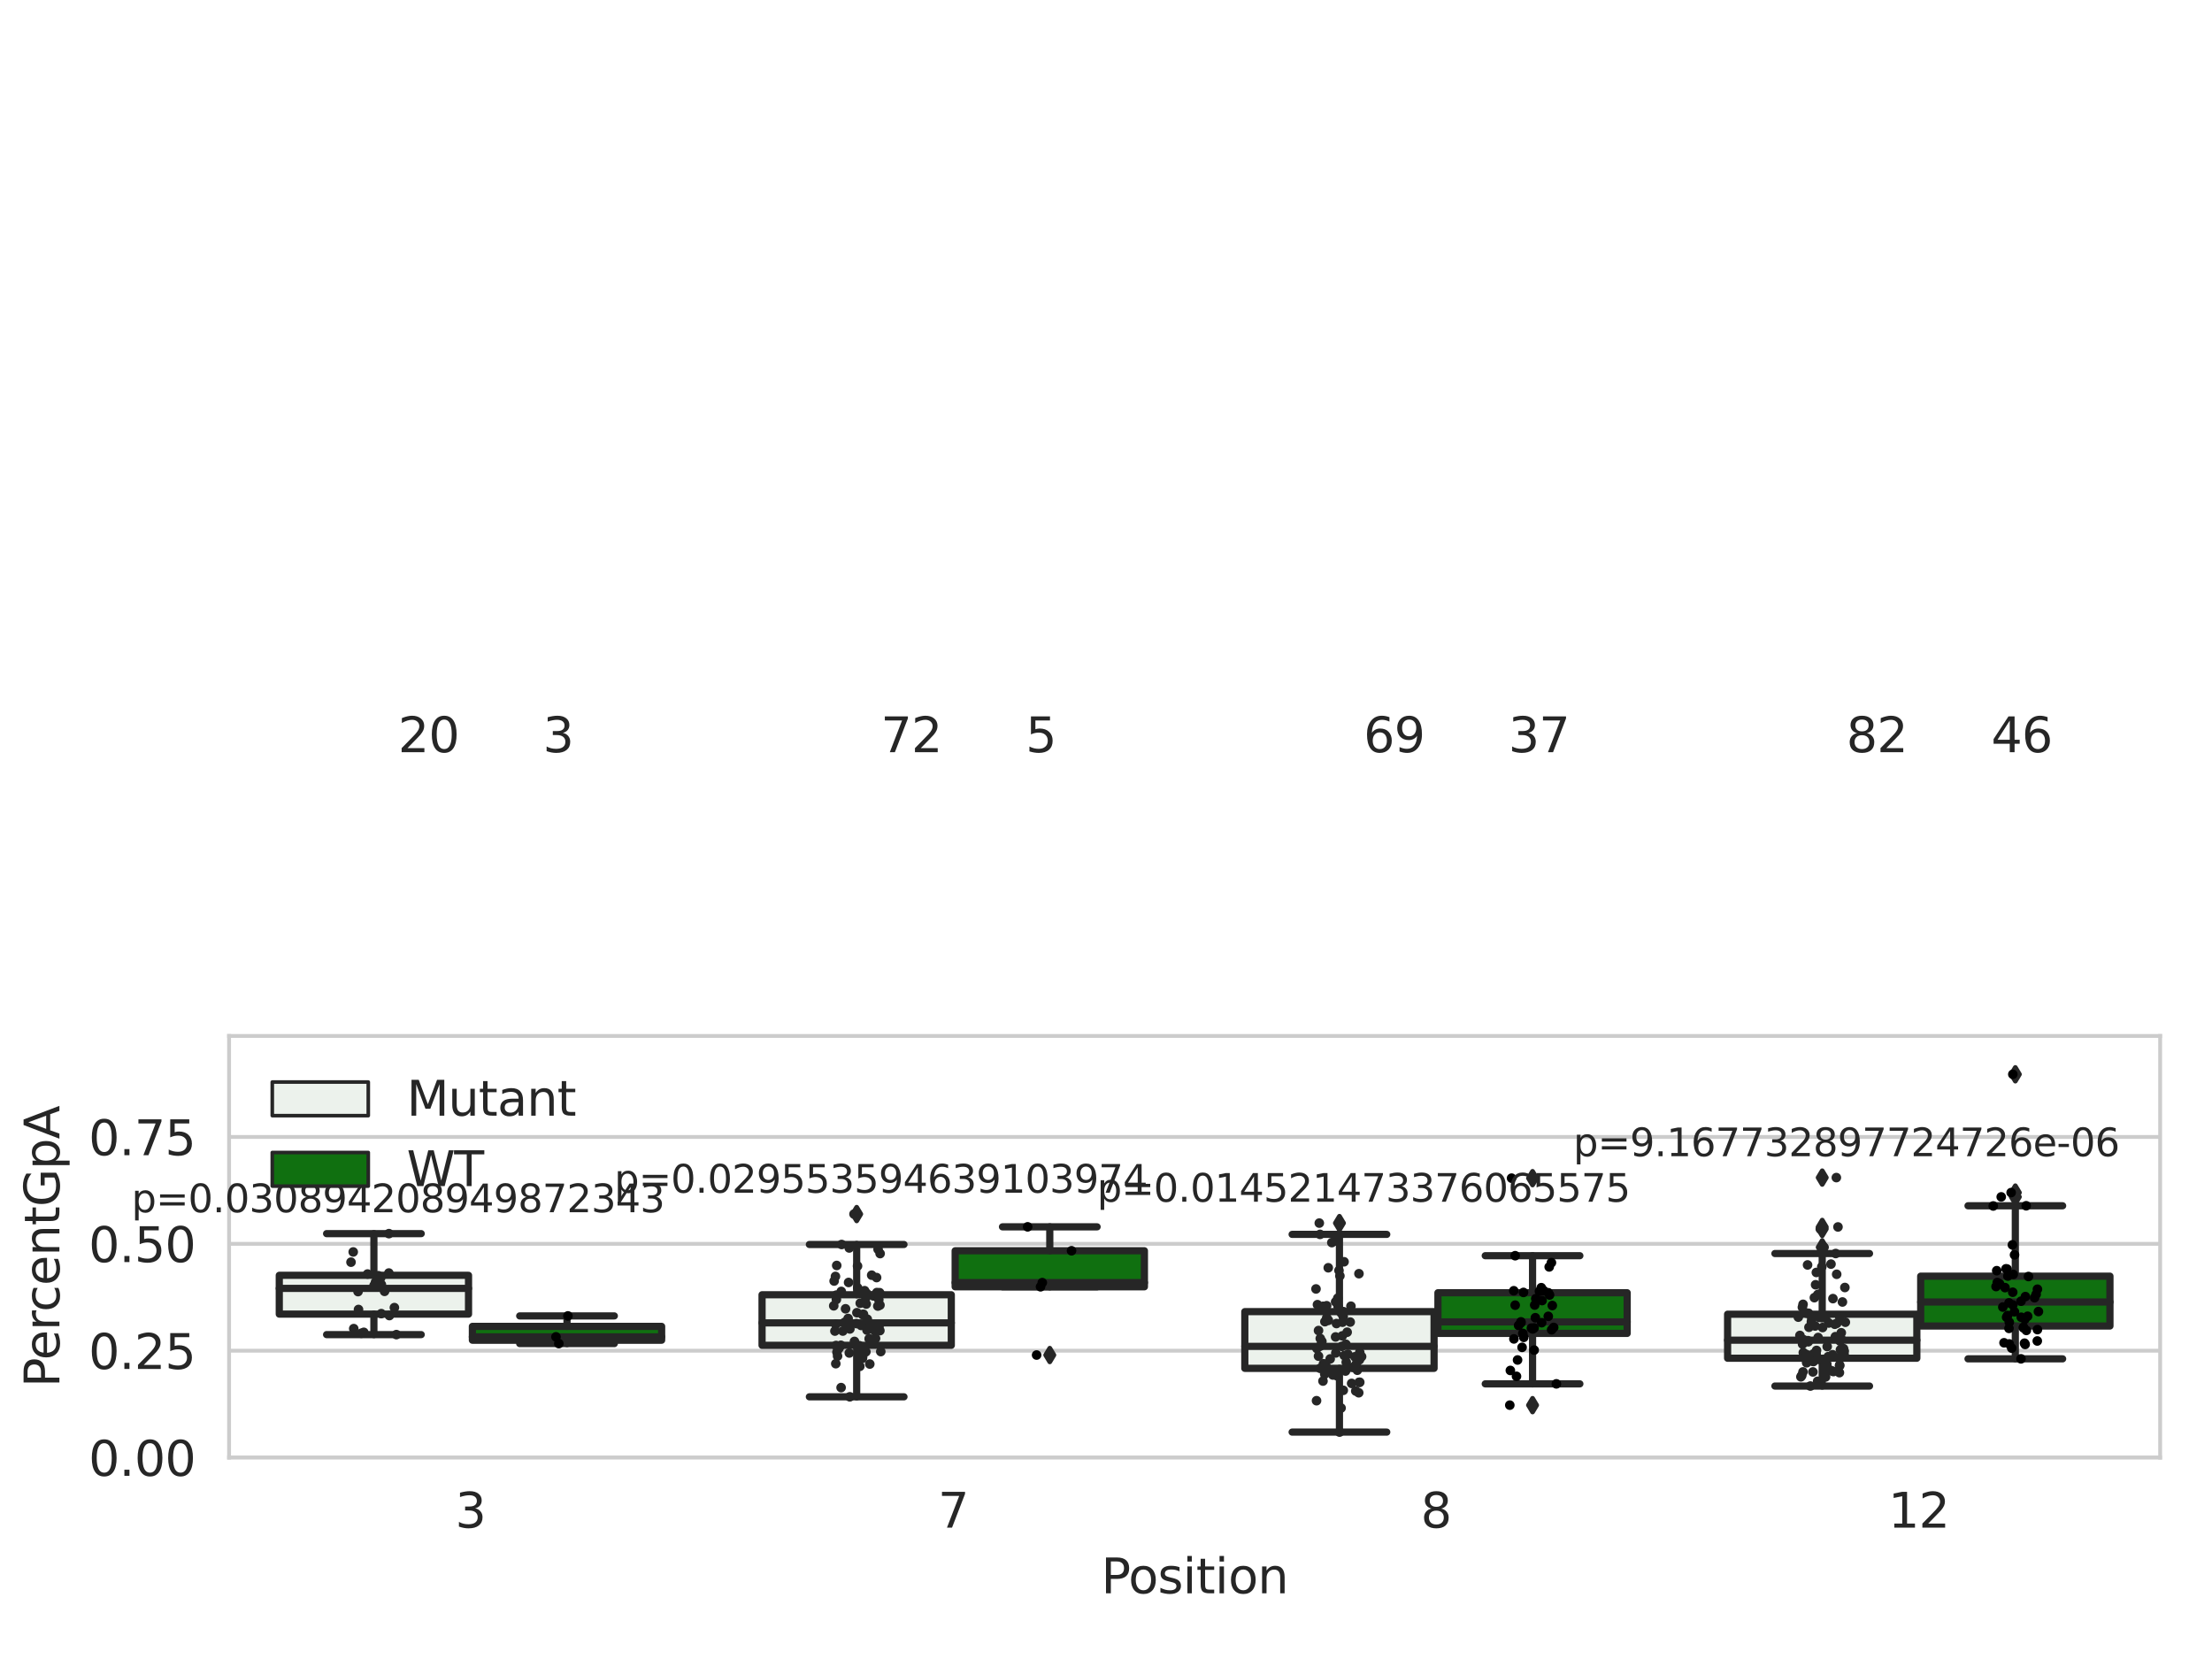 <?xml version="1.0" encoding="utf-8" standalone="no"?>
<!DOCTYPE svg PUBLIC "-//W3C//DTD SVG 1.1//EN"
  "http://www.w3.org/Graphics/SVG/1.1/DTD/svg11.dtd">
<svg xmlns:xlink="http://www.w3.org/1999/xlink" width="460.8pt" height="345.6pt" viewBox="0 0 460.8 345.6" xmlns="http://www.w3.org/2000/svg" version="1.1">
 <defs>
  <style type="text/css">*{stroke-linejoin: round; stroke-linecap: butt}</style>
 </defs>
 <g id="figure_1">
  <g id="patch_1">
   <path d="M 0 345.6 
L 460.8 345.6 
L 460.8 0 
L 0 0 
z
" style="fill: #ffffff"/>
  </g>
  <g id="axes_1">
   <g id="patch_2">
    <path d="M 47.72 303.64 
L 450 303.64 
L 450 215.812 
L 47.72 215.812 
z
" style="fill: #ffffff"/>
   </g>
   <g id="matplotlib.axis_1">
    <g id="xtick_1">
     <g id="text_1">
      <!-- 3 -->
      <g style="fill: #262626" transform="translate(94.824 318.238) scale(0.1 -0.1)">
       <defs>
        <path id="DejaVuSans-33" d="M 2597 2516 
Q 3050 2419 3304 2112 
Q 3559 1806 3559 1356 
Q 3559 666 3084 287 
Q 2609 -91 1734 -91 
Q 1441 -91 1130 -33 
Q 819 25 488 141 
L 488 750 
Q 750 597 1062 519 
Q 1375 441 1716 441 
Q 2309 441 2620 675 
Q 2931 909 2931 1356 
Q 2931 1769 2642 2001 
Q 2353 2234 1838 2234 
L 1294 2234 
L 1294 2753 
L 1863 2753 
Q 2328 2753 2575 2939 
Q 2822 3125 2822 3475 
Q 2822 3834 2567 4026 
Q 2313 4219 1838 4219 
Q 1578 4219 1281 4162 
Q 984 4106 628 3988 
L 628 4550 
Q 988 4650 1302 4700 
Q 1616 4750 1894 4750 
Q 2613 4750 3031 4423 
Q 3450 4097 3450 3541 
Q 3450 3153 3228 2886 
Q 3006 2619 2597 2516 
z
" transform="scale(0.016)"/>
       </defs>
       <use xlink:href="#DejaVuSans-33"/>
      </g>
     </g>
    </g>
    <g id="xtick_2">
     <g id="text_2">
      <!-- 7 -->
      <g style="fill: #262626" transform="translate(195.394 318.238) scale(0.1 -0.1)">
       <defs>
        <path id="DejaVuSans-37" d="M 525 4666 
L 3525 4666 
L 3525 4397 
L 1831 0 
L 1172 0 
L 2766 4134 
L 525 4134 
L 525 4666 
z
" transform="scale(0.016)"/>
       </defs>
       <use xlink:href="#DejaVuSans-37"/>
      </g>
     </g>
    </g>
    <g id="xtick_3">
     <g id="text_3">
      <!-- 8 -->
      <g style="fill: #262626" transform="translate(295.964 318.238) scale(0.1 -0.1)">
       <defs>
        <path id="DejaVuSans-38" d="M 2034 2216 
Q 1584 2216 1326 1975 
Q 1069 1734 1069 1313 
Q 1069 891 1326 650 
Q 1584 409 2034 409 
Q 2484 409 2743 651 
Q 3003 894 3003 1313 
Q 3003 1734 2745 1975 
Q 2488 2216 2034 2216 
z
M 1403 2484 
Q 997 2584 770 2862 
Q 544 3141 544 3541 
Q 544 4100 942 4425 
Q 1341 4750 2034 4750 
Q 2731 4750 3128 4425 
Q 3525 4100 3525 3541 
Q 3525 3141 3298 2862 
Q 3072 2584 2669 2484 
Q 3125 2378 3379 2068 
Q 3634 1759 3634 1313 
Q 3634 634 3220 271 
Q 2806 -91 2034 -91 
Q 1263 -91 848 271 
Q 434 634 434 1313 
Q 434 1759 690 2068 
Q 947 2378 1403 2484 
z
M 1172 3481 
Q 1172 3119 1398 2916 
Q 1625 2713 2034 2713 
Q 2441 2713 2670 2916 
Q 2900 3119 2900 3481 
Q 2900 3844 2670 4047 
Q 2441 4250 2034 4250 
Q 1625 4250 1398 4047 
Q 1172 3844 1172 3481 
z
" transform="scale(0.016)"/>
       </defs>
       <use xlink:href="#DejaVuSans-38"/>
      </g>
     </g>
    </g>
    <g id="xtick_4">
     <g id="text_4">
      <!-- 12 -->
      <g style="fill: #262626" transform="translate(393.353 318.238) scale(0.1 -0.1)">
       <defs>
        <path id="DejaVuSans-31" d="M 794 531 
L 1825 531 
L 1825 4091 
L 703 3866 
L 703 4441 
L 1819 4666 
L 2450 4666 
L 2450 531 
L 3481 531 
L 3481 0 
L 794 0 
L 794 531 
z
" transform="scale(0.016)"/>
        <path id="DejaVuSans-32" d="M 1228 531 
L 3431 531 
L 3431 0 
L 469 0 
L 469 531 
Q 828 903 1448 1529 
Q 2069 2156 2228 2338 
Q 2531 2678 2651 2914 
Q 2772 3150 2772 3378 
Q 2772 3750 2511 3984 
Q 2250 4219 1831 4219 
Q 1534 4219 1204 4116 
Q 875 4013 500 3803 
L 500 4441 
Q 881 4594 1212 4672 
Q 1544 4750 1819 4750 
Q 2544 4750 2975 4387 
Q 3406 4025 3406 3419 
Q 3406 3131 3298 2873 
Q 3191 2616 2906 2266 
Q 2828 2175 2409 1742 
Q 1991 1309 1228 531 
z
" transform="scale(0.016)"/>
       </defs>
       <use xlink:href="#DejaVuSans-31"/>
       <use xlink:href="#DejaVuSans-32" x="63.623"/>
      </g>
     </g>
    </g>
    <g id="text_5">
     <!-- Position -->
     <g style="fill: #262626" transform="translate(229.396 331.917) scale(0.1 -0.1)">
      <defs>
       <path id="DejaVuSans-50" d="M 1259 4147 
L 1259 2394 
L 2053 2394 
Q 2494 2394 2734 2622 
Q 2975 2850 2975 3272 
Q 2975 3691 2734 3919 
Q 2494 4147 2053 4147 
L 1259 4147 
z
M 628 4666 
L 2053 4666 
Q 2838 4666 3239 4311 
Q 3641 3956 3641 3272 
Q 3641 2581 3239 2228 
Q 2838 1875 2053 1875 
L 1259 1875 
L 1259 0 
L 628 0 
L 628 4666 
z
" transform="scale(0.016)"/>
       <path id="DejaVuSans-6f" d="M 1959 3097 
Q 1497 3097 1228 2736 
Q 959 2375 959 1747 
Q 959 1119 1226 758 
Q 1494 397 1959 397 
Q 2419 397 2687 759 
Q 2956 1122 2956 1747 
Q 2956 2369 2687 2733 
Q 2419 3097 1959 3097 
z
M 1959 3584 
Q 2709 3584 3137 3096 
Q 3566 2609 3566 1747 
Q 3566 888 3137 398 
Q 2709 -91 1959 -91 
Q 1206 -91 779 398 
Q 353 888 353 1747 
Q 353 2609 779 3096 
Q 1206 3584 1959 3584 
z
" transform="scale(0.016)"/>
       <path id="DejaVuSans-73" d="M 2834 3397 
L 2834 2853 
Q 2591 2978 2328 3040 
Q 2066 3103 1784 3103 
Q 1356 3103 1142 2972 
Q 928 2841 928 2578 
Q 928 2378 1081 2264 
Q 1234 2150 1697 2047 
L 1894 2003 
Q 2506 1872 2764 1633 
Q 3022 1394 3022 966 
Q 3022 478 2636 193 
Q 2250 -91 1575 -91 
Q 1294 -91 989 -36 
Q 684 19 347 128 
L 347 722 
Q 666 556 975 473 
Q 1284 391 1588 391 
Q 1994 391 2212 530 
Q 2431 669 2431 922 
Q 2431 1156 2273 1281 
Q 2116 1406 1581 1522 
L 1381 1569 
Q 847 1681 609 1914 
Q 372 2147 372 2553 
Q 372 3047 722 3315 
Q 1072 3584 1716 3584 
Q 2034 3584 2315 3537 
Q 2597 3491 2834 3397 
z
" transform="scale(0.016)"/>
       <path id="DejaVuSans-69" d="M 603 3500 
L 1178 3500 
L 1178 0 
L 603 0 
L 603 3500 
z
M 603 4863 
L 1178 4863 
L 1178 4134 
L 603 4134 
L 603 4863 
z
" transform="scale(0.016)"/>
       <path id="DejaVuSans-74" d="M 1172 4494 
L 1172 3500 
L 2356 3500 
L 2356 3053 
L 1172 3053 
L 1172 1153 
Q 1172 725 1289 603 
Q 1406 481 1766 481 
L 2356 481 
L 2356 0 
L 1766 0 
Q 1100 0 847 248 
Q 594 497 594 1153 
L 594 3053 
L 172 3053 
L 172 3500 
L 594 3500 
L 594 4494 
L 1172 4494 
z
" transform="scale(0.016)"/>
       <path id="DejaVuSans-6e" d="M 3513 2113 
L 3513 0 
L 2938 0 
L 2938 2094 
Q 2938 2591 2744 2837 
Q 2550 3084 2163 3084 
Q 1697 3084 1428 2787 
Q 1159 2491 1159 1978 
L 1159 0 
L 581 0 
L 581 3500 
L 1159 3500 
L 1159 2956 
Q 1366 3272 1645 3428 
Q 1925 3584 2291 3584 
Q 2894 3584 3203 3211 
Q 3513 2838 3513 2113 
z
" transform="scale(0.016)"/>
      </defs>
      <use xlink:href="#DejaVuSans-50"/>
      <use xlink:href="#DejaVuSans-6f" x="56.678"/>
      <use xlink:href="#DejaVuSans-73" x="117.859"/>
      <use xlink:href="#DejaVuSans-69" x="169.959"/>
      <use xlink:href="#DejaVuSans-74" x="197.742"/>
      <use xlink:href="#DejaVuSans-69" x="236.951"/>
      <use xlink:href="#DejaVuSans-6f" x="264.734"/>
      <use xlink:href="#DejaVuSans-6e" x="325.916"/>
     </g>
    </g>
   </g>
   <g id="matplotlib.axis_2">
    <g id="ytick_1">
     <g id="line2d_1">
      <path d="M 47.72 303.64 
L 450 303.64 
" clip-path="url(#pd03e041b74)" style="fill: none; stroke: #cccccc; stroke-width: 0.8; stroke-linecap: round"/>
     </g>
     <g id="text_6">
      <!-- 0.00 -->
      <g style="fill: #262626" transform="translate(18.454 307.439) scale(0.1 -0.1)">
       <defs>
        <path id="DejaVuSans-30" d="M 2034 4250 
Q 1547 4250 1301 3770 
Q 1056 3291 1056 2328 
Q 1056 1369 1301 889 
Q 1547 409 2034 409 
Q 2525 409 2770 889 
Q 3016 1369 3016 2328 
Q 3016 3291 2770 3770 
Q 2525 4250 2034 4250 
z
M 2034 4750 
Q 2819 4750 3233 4129 
Q 3647 3509 3647 2328 
Q 3647 1150 3233 529 
Q 2819 -91 2034 -91 
Q 1250 -91 836 529 
Q 422 1150 422 2328 
Q 422 3509 836 4129 
Q 1250 4750 2034 4750 
z
" transform="scale(0.016)"/>
        <path id="DejaVuSans-2e" d="M 684 794 
L 1344 794 
L 1344 0 
L 684 0 
L 684 794 
z
" transform="scale(0.016)"/>
       </defs>
       <use xlink:href="#DejaVuSans-30"/>
       <use xlink:href="#DejaVuSans-2e" x="63.623"/>
       <use xlink:href="#DejaVuSans-30" x="95.41"/>
       <use xlink:href="#DejaVuSans-30" x="159.033"/>
      </g>
     </g>
    </g>
    <g id="ytick_2">
     <g id="line2d_2">
      <path d="M 47.72 281.376 
L 450 281.376 
" clip-path="url(#pd03e041b74)" style="fill: none; stroke: #cccccc; stroke-width: 0.8; stroke-linecap: round"/>
     </g>
     <g id="text_7">
      <!-- 0.25 -->
      <g style="fill: #262626" transform="translate(18.454 285.176) scale(0.1 -0.1)">
       <defs>
        <path id="DejaVuSans-35" d="M 691 4666 
L 3169 4666 
L 3169 4134 
L 1269 4134 
L 1269 2991 
Q 1406 3038 1543 3061 
Q 1681 3084 1819 3084 
Q 2600 3084 3056 2656 
Q 3513 2228 3513 1497 
Q 3513 744 3044 326 
Q 2575 -91 1722 -91 
Q 1428 -91 1123 -41 
Q 819 9 494 109 
L 494 744 
Q 775 591 1075 516 
Q 1375 441 1709 441 
Q 2250 441 2565 725 
Q 2881 1009 2881 1497 
Q 2881 1984 2565 2268 
Q 2250 2553 1709 2553 
Q 1456 2553 1204 2497 
Q 953 2441 691 2322 
L 691 4666 
z
" transform="scale(0.016)"/>
       </defs>
       <use xlink:href="#DejaVuSans-30"/>
       <use xlink:href="#DejaVuSans-2e" x="63.623"/>
       <use xlink:href="#DejaVuSans-32" x="95.41"/>
       <use xlink:href="#DejaVuSans-35" x="159.033"/>
      </g>
     </g>
    </g>
    <g id="ytick_3">
     <g id="line2d_3">
      <path d="M 47.72 259.113 
L 450 259.113 
" clip-path="url(#pd03e041b74)" style="fill: none; stroke: #cccccc; stroke-width: 0.8; stroke-linecap: round"/>
     </g>
     <g id="text_8">
      <!-- 0.50 -->
      <g style="fill: #262626" transform="translate(18.454 262.912) scale(0.1 -0.1)">
       <use xlink:href="#DejaVuSans-30"/>
       <use xlink:href="#DejaVuSans-2e" x="63.623"/>
       <use xlink:href="#DejaVuSans-35" x="95.41"/>
       <use xlink:href="#DejaVuSans-30" x="159.033"/>
      </g>
     </g>
    </g>
    <g id="ytick_4">
     <g id="line2d_4">
      <path d="M 47.72 236.849 
L 450 236.849 
" clip-path="url(#pd03e041b74)" style="fill: none; stroke: #cccccc; stroke-width: 0.8; stroke-linecap: round"/>
     </g>
     <g id="text_9">
      <!-- 0.75 -->
      <g style="fill: #262626" transform="translate(18.454 240.648) scale(0.1 -0.1)">
       <use xlink:href="#DejaVuSans-30"/>
       <use xlink:href="#DejaVuSans-2e" x="63.623"/>
       <use xlink:href="#DejaVuSans-37" x="95.41"/>
       <use xlink:href="#DejaVuSans-35" x="159.033"/>
      </g>
     </g>
    </g>
    <g id="text_10">
     <!-- PercentGpA -->
     <g style="fill: #262626" transform="translate(12.375 289.002) rotate(-90) scale(0.1 -0.1)">
      <defs>
       <path id="DejaVuSans-65" d="M 3597 1894 
L 3597 1613 
L 953 1613 
Q 991 1019 1311 708 
Q 1631 397 2203 397 
Q 2534 397 2845 478 
Q 3156 559 3463 722 
L 3463 178 
Q 3153 47 2828 -22 
Q 2503 -91 2169 -91 
Q 1331 -91 842 396 
Q 353 884 353 1716 
Q 353 2575 817 3079 
Q 1281 3584 2069 3584 
Q 2775 3584 3186 3129 
Q 3597 2675 3597 1894 
z
M 3022 2063 
Q 3016 2534 2758 2815 
Q 2500 3097 2075 3097 
Q 1594 3097 1305 2825 
Q 1016 2553 972 2059 
L 3022 2063 
z
" transform="scale(0.016)"/>
       <path id="DejaVuSans-72" d="M 2631 2963 
Q 2534 3019 2420 3045 
Q 2306 3072 2169 3072 
Q 1681 3072 1420 2755 
Q 1159 2438 1159 1844 
L 1159 0 
L 581 0 
L 581 3500 
L 1159 3500 
L 1159 2956 
Q 1341 3275 1631 3429 
Q 1922 3584 2338 3584 
Q 2397 3584 2469 3576 
Q 2541 3569 2628 3553 
L 2631 2963 
z
" transform="scale(0.016)"/>
       <path id="DejaVuSans-63" d="M 3122 3366 
L 3122 2828 
Q 2878 2963 2633 3030 
Q 2388 3097 2138 3097 
Q 1578 3097 1268 2742 
Q 959 2388 959 1747 
Q 959 1106 1268 751 
Q 1578 397 2138 397 
Q 2388 397 2633 464 
Q 2878 531 3122 666 
L 3122 134 
Q 2881 22 2623 -34 
Q 2366 -91 2075 -91 
Q 1284 -91 818 406 
Q 353 903 353 1747 
Q 353 2603 823 3093 
Q 1294 3584 2113 3584 
Q 2378 3584 2631 3529 
Q 2884 3475 3122 3366 
z
" transform="scale(0.016)"/>
       <path id="DejaVuSans-47" d="M 3809 666 
L 3809 1919 
L 2778 1919 
L 2778 2438 
L 4434 2438 
L 4434 434 
Q 4069 175 3628 42 
Q 3188 -91 2688 -91 
Q 1594 -91 976 548 
Q 359 1188 359 2328 
Q 359 3472 976 4111 
Q 1594 4750 2688 4750 
Q 3144 4750 3555 4637 
Q 3966 4525 4313 4306 
L 4313 3634 
Q 3963 3931 3569 4081 
Q 3175 4231 2741 4231 
Q 1884 4231 1454 3753 
Q 1025 3275 1025 2328 
Q 1025 1384 1454 906 
Q 1884 428 2741 428 
Q 3075 428 3337 486 
Q 3600 544 3809 666 
z
" transform="scale(0.016)"/>
       <path id="DejaVuSans-70" d="M 1159 525 
L 1159 -1331 
L 581 -1331 
L 581 3500 
L 1159 3500 
L 1159 2969 
Q 1341 3281 1617 3432 
Q 1894 3584 2278 3584 
Q 2916 3584 3314 3078 
Q 3713 2572 3713 1747 
Q 3713 922 3314 415 
Q 2916 -91 2278 -91 
Q 1894 -91 1617 61 
Q 1341 213 1159 525 
z
M 3116 1747 
Q 3116 2381 2855 2742 
Q 2594 3103 2138 3103 
Q 1681 3103 1420 2742 
Q 1159 2381 1159 1747 
Q 1159 1113 1420 752 
Q 1681 391 2138 391 
Q 2594 391 2855 752 
Q 3116 1113 3116 1747 
z
" transform="scale(0.016)"/>
       <path id="DejaVuSans-41" d="M 2188 4044 
L 1331 1722 
L 3047 1722 
L 2188 4044 
z
M 1831 4666 
L 2547 4666 
L 4325 0 
L 3669 0 
L 3244 1197 
L 1141 1197 
L 716 0 
L 50 0 
L 1831 4666 
z
" transform="scale(0.016)"/>
      </defs>
      <use xlink:href="#DejaVuSans-50"/>
      <use xlink:href="#DejaVuSans-65" x="56.678"/>
      <use xlink:href="#DejaVuSans-72" x="118.201"/>
      <use xlink:href="#DejaVuSans-63" x="157.064"/>
      <use xlink:href="#DejaVuSans-65" x="212.045"/>
      <use xlink:href="#DejaVuSans-6e" x="273.568"/>
      <use xlink:href="#DejaVuSans-74" x="336.947"/>
      <use xlink:href="#DejaVuSans-47" x="376.156"/>
      <use xlink:href="#DejaVuSans-70" x="453.646"/>
      <use xlink:href="#DejaVuSans-41" x="517.123"/>
     </g>
    </g>
   </g>
   <g id="patch_3">
    <path d="M 58.179 273.756 
L 97.603 273.756 
L 97.603 265.67 
L 58.179 265.67 
L 58.179 273.756 
z
" clip-path="url(#pd03e041b74)" style="fill: #ecf2ec; stroke: #262626; stroke-width: 1.5; stroke-linejoin: miter"/>
   </g>
   <g id="patch_4">
    <path d="M 98.407 279.189 
L 137.831 279.189 
L 137.831 276.309 
L 98.407 276.309 
L 98.407 279.189 
z
" clip-path="url(#pd03e041b74)" style="fill: #107010; stroke: #262626; stroke-width: 1.5; stroke-linejoin: miter"/>
   </g>
   <g id="patch_5">
    <path d="M 158.749 280.258 
L 198.173 280.258 
L 198.173 269.72 
L 158.749 269.72 
L 158.749 280.258 
z
" clip-path="url(#pd03e041b74)" style="fill: #ecf2ec; stroke: #262626; stroke-width: 1.5; stroke-linejoin: miter"/>
   </g>
   <g id="patch_6">
    <path d="M 198.977 268.06 
L 238.401 268.06 
L 238.401 260.557 
L 198.977 260.557 
L 198.977 268.06 
z
" clip-path="url(#pd03e041b74)" style="fill: #107010; stroke: #262626; stroke-width: 1.5; stroke-linejoin: miter"/>
   </g>
   <g id="patch_7">
    <path d="M 259.319 285.051 
L 298.743 285.051 
L 298.743 273.238 
L 259.319 273.238 
L 259.319 285.051 
z
" clip-path="url(#pd03e041b74)" style="fill: #ecf2ec; stroke: #262626; stroke-width: 1.5; stroke-linejoin: miter"/>
   </g>
   <g id="patch_8">
    <path d="M 299.547 277.77 
L 338.971 277.77 
L 338.971 269.302 
L 299.547 269.302 
L 299.547 277.77 
z
" clip-path="url(#pd03e041b74)" style="fill: #107010; stroke: #262626; stroke-width: 1.5; stroke-linejoin: miter"/>
   </g>
   <g id="patch_9">
    <path d="M 359.889 282.943 
L 399.313 282.943 
L 399.313 273.771 
L 359.889 273.771 
L 359.889 282.943 
z
" clip-path="url(#pd03e041b74)" style="fill: #ecf2ec; stroke: #262626; stroke-width: 1.5; stroke-linejoin: miter"/>
   </g>
   <g id="patch_10">
    <path d="M 400.117 276.232 
L 439.541 276.232 
L 439.541 265.848 
L 400.117 265.848 
L 400.117 276.232 
z
" clip-path="url(#pd03e041b74)" style="fill: #107010; stroke: #262626; stroke-width: 1.5; stroke-linejoin: miter"/>
   </g>
   <g id="patch_11">
    <path d="M 98.005 303.64 
L 98.005 303.64 
L 98.005 303.64 
L 98.005 303.64 
z
" clip-path="url(#pd03e041b74)" style="fill: #ecf2ec; stroke: #262626; stroke-width: 0.75; stroke-linejoin: miter"/>
   </g>
   <g id="patch_12">
    <path d="M 98.005 303.64 
L 98.005 303.64 
L 98.005 303.64 
L 98.005 303.64 
z
" clip-path="url(#pd03e041b74)" style="fill: #107010; stroke: #262626; stroke-width: 0.75; stroke-linejoin: miter"/>
   </g>
   <g id="PathCollection_1"/>
   <g id="PathCollection_2"/>
   <g id="line2d_5">
    <path d="M 77.891 273.756 
L 77.891 278.023 
" clip-path="url(#pd03e041b74)" style="fill: none; stroke: #262626; stroke-width: 1.5; stroke-linecap: round"/>
   </g>
   <g id="line2d_6">
    <path d="M 77.891 265.67 
L 77.891 256.988 
" clip-path="url(#pd03e041b74)" style="fill: none; stroke: #262626; stroke-width: 1.5; stroke-linecap: round"/>
   </g>
   <g id="line2d_7">
    <path d="M 68.035 278.023 
L 87.747 278.023 
" clip-path="url(#pd03e041b74)" style="fill: none; stroke: #262626; stroke-width: 1.5; stroke-linecap: round"/>
   </g>
   <g id="line2d_8">
    <path d="M 68.035 256.988 
L 87.747 256.988 
" clip-path="url(#pd03e041b74)" style="fill: none; stroke: #262626; stroke-width: 1.5; stroke-linecap: round"/>
   </g>
   <g id="line2d_9"/>
   <g id="line2d_10">
    <path d="M 118.119 279.189 
L 118.119 279.889 
" clip-path="url(#pd03e041b74)" style="fill: none; stroke: #262626; stroke-width: 1.5; stroke-linecap: round"/>
   </g>
   <g id="line2d_11">
    <path d="M 118.119 276.309 
L 118.119 274.129 
" clip-path="url(#pd03e041b74)" style="fill: none; stroke: #262626; stroke-width: 1.5; stroke-linecap: round"/>
   </g>
   <g id="line2d_12">
    <path d="M 108.263 279.889 
L 127.975 279.889 
" clip-path="url(#pd03e041b74)" style="fill: none; stroke: #262626; stroke-width: 1.5; stroke-linecap: round"/>
   </g>
   <g id="line2d_13">
    <path d="M 108.263 274.129 
L 127.975 274.129 
" clip-path="url(#pd03e041b74)" style="fill: none; stroke: #262626; stroke-width: 1.5; stroke-linecap: round"/>
   </g>
   <g id="line2d_14"/>
   <g id="line2d_15">
    <path d="M 178.461 280.258 
L 178.461 290.982 
" clip-path="url(#pd03e041b74)" style="fill: none; stroke: #262626; stroke-width: 1.5; stroke-linecap: round"/>
   </g>
   <g id="line2d_16">
    <path d="M 178.461 269.72 
L 178.461 259.25 
" clip-path="url(#pd03e041b74)" style="fill: none; stroke: #262626; stroke-width: 1.5; stroke-linecap: round"/>
   </g>
   <g id="line2d_17">
    <path d="M 168.605 290.982 
L 188.317 290.982 
" clip-path="url(#pd03e041b74)" style="fill: none; stroke: #262626; stroke-width: 1.5; stroke-linecap: round"/>
   </g>
   <g id="line2d_18">
    <path d="M 168.605 259.25 
L 188.317 259.25 
" clip-path="url(#pd03e041b74)" style="fill: none; stroke: #262626; stroke-width: 1.5; stroke-linecap: round"/>
   </g>
   <g id="line2d_19">
    <defs>
     <path id="m49b334cbaa" d="M -0 1.414 
L 0.849 0 
L 0 -1.414 
L -0.849 -0 
z
" style="stroke: #262626; stroke-linejoin: miter"/>
    </defs>
    <g clip-path="url(#pd03e041b74)">
     <use xlink:href="#m49b334cbaa" x="178.461" y="252.912" style="fill: #262626; stroke: #262626; stroke-linejoin: miter"/>
    </g>
   </g>
   <g id="line2d_20">
    <path d="M 218.689 268.06 
L 218.689 268.06 
" clip-path="url(#pd03e041b74)" style="fill: none; stroke: #262626; stroke-width: 1.5; stroke-linecap: round"/>
   </g>
   <g id="line2d_21">
    <path d="M 218.689 260.557 
L 218.689 255.572 
" clip-path="url(#pd03e041b74)" style="fill: none; stroke: #262626; stroke-width: 1.5; stroke-linecap: round"/>
   </g>
   <g id="line2d_22">
    <path d="M 208.833 268.06 
L 228.545 268.06 
" clip-path="url(#pd03e041b74)" style="fill: none; stroke: #262626; stroke-width: 1.5; stroke-linecap: round"/>
   </g>
   <g id="line2d_23">
    <path d="M 208.833 255.572 
L 228.545 255.572 
" clip-path="url(#pd03e041b74)" style="fill: none; stroke: #262626; stroke-width: 1.5; stroke-linecap: round"/>
   </g>
   <g id="line2d_24">
    <g clip-path="url(#pd03e041b74)">
     <use xlink:href="#m49b334cbaa" x="218.689" y="282.278" style="fill: #262626; stroke: #262626; stroke-linejoin: miter"/>
    </g>
   </g>
   <g id="line2d_25">
    <path d="M 279.031 285.051 
L 279.031 298.332 
" clip-path="url(#pd03e041b74)" style="fill: none; stroke: #262626; stroke-width: 1.5; stroke-linecap: round"/>
   </g>
   <g id="line2d_26">
    <path d="M 279.031 273.238 
L 279.031 257.143 
" clip-path="url(#pd03e041b74)" style="fill: none; stroke: #262626; stroke-width: 1.5; stroke-linecap: round"/>
   </g>
   <g id="line2d_27">
    <path d="M 269.175 298.332 
L 288.887 298.332 
" clip-path="url(#pd03e041b74)" style="fill: none; stroke: #262626; stroke-width: 1.5; stroke-linecap: round"/>
   </g>
   <g id="line2d_28">
    <path d="M 269.175 257.143 
L 288.887 257.143 
" clip-path="url(#pd03e041b74)" style="fill: none; stroke: #262626; stroke-width: 1.5; stroke-linecap: round"/>
   </g>
   <g id="line2d_29">
    <g clip-path="url(#pd03e041b74)">
     <use xlink:href="#m49b334cbaa" x="279.031" y="254.791" style="fill: #262626; stroke: #262626; stroke-linejoin: miter"/>
    </g>
   </g>
   <g id="line2d_30">
    <path d="M 319.259 277.77 
L 319.259 288.282 
" clip-path="url(#pd03e041b74)" style="fill: none; stroke: #262626; stroke-width: 1.5; stroke-linecap: round"/>
   </g>
   <g id="line2d_31">
    <path d="M 319.259 269.302 
L 319.259 261.587 
" clip-path="url(#pd03e041b74)" style="fill: none; stroke: #262626; stroke-width: 1.5; stroke-linecap: round"/>
   </g>
   <g id="line2d_32">
    <path d="M 309.403 288.282 
L 329.115 288.282 
" clip-path="url(#pd03e041b74)" style="fill: none; stroke: #262626; stroke-width: 1.5; stroke-linecap: round"/>
   </g>
   <g id="line2d_33">
    <path d="M 309.403 261.587 
L 329.115 261.587 
" clip-path="url(#pd03e041b74)" style="fill: none; stroke: #262626; stroke-width: 1.5; stroke-linecap: round"/>
   </g>
   <g id="line2d_34">
    <g clip-path="url(#pd03e041b74)">
     <use xlink:href="#m49b334cbaa" x="319.259" y="292.719" style="fill: #262626; stroke: #262626; stroke-linejoin: miter"/>
     <use xlink:href="#m49b334cbaa" x="319.259" y="245.432" style="fill: #262626; stroke: #262626; stroke-linejoin: miter"/>
    </g>
   </g>
   <g id="line2d_35">
    <path d="M 379.601 282.943 
L 379.601 288.738 
" clip-path="url(#pd03e041b74)" style="fill: none; stroke: #262626; stroke-width: 1.5; stroke-linecap: round"/>
   </g>
   <g id="line2d_36">
    <path d="M 379.601 273.771 
L 379.601 261.132 
" clip-path="url(#pd03e041b74)" style="fill: none; stroke: #262626; stroke-width: 1.5; stroke-linecap: round"/>
   </g>
   <g id="line2d_37">
    <path d="M 369.745 288.738 
L 389.457 288.738 
" clip-path="url(#pd03e041b74)" style="fill: none; stroke: #262626; stroke-width: 1.5; stroke-linecap: round"/>
   </g>
   <g id="line2d_38">
    <path d="M 369.745 261.132 
L 389.457 261.132 
" clip-path="url(#pd03e041b74)" style="fill: none; stroke: #262626; stroke-width: 1.5; stroke-linecap: round"/>
   </g>
   <g id="line2d_39">
    <g clip-path="url(#pd03e041b74)">
     <use xlink:href="#m49b334cbaa" x="379.601" y="255.595" style="fill: #262626; stroke: #262626; stroke-linejoin: miter"/>
     <use xlink:href="#m49b334cbaa" x="379.601" y="245.313" style="fill: #262626; stroke: #262626; stroke-linejoin: miter"/>
     <use xlink:href="#m49b334cbaa" x="379.601" y="256.016" style="fill: #262626; stroke: #262626; stroke-linejoin: miter"/>
     <use xlink:href="#m49b334cbaa" x="379.601" y="259.826" style="fill: #262626; stroke: #262626; stroke-linejoin: miter"/>
    </g>
   </g>
   <g id="line2d_40">
    <path d="M 419.829 276.232 
L 419.829 283.071 
" clip-path="url(#pd03e041b74)" style="fill: none; stroke: #262626; stroke-width: 1.5; stroke-linecap: round"/>
   </g>
   <g id="line2d_41">
    <path d="M 419.829 265.848 
L 419.829 251.186 
" clip-path="url(#pd03e041b74)" style="fill: none; stroke: #262626; stroke-width: 1.5; stroke-linecap: round"/>
   </g>
   <g id="line2d_42">
    <path d="M 409.973 283.071 
L 429.685 283.071 
" clip-path="url(#pd03e041b74)" style="fill: none; stroke: #262626; stroke-width: 1.5; stroke-linecap: round"/>
   </g>
   <g id="line2d_43">
    <path d="M 409.973 251.186 
L 429.685 251.186 
" clip-path="url(#pd03e041b74)" style="fill: none; stroke: #262626; stroke-width: 1.5; stroke-linecap: round"/>
   </g>
   <g id="line2d_44">
    <g clip-path="url(#pd03e041b74)">
     <use xlink:href="#m49b334cbaa" x="419.829" y="223.796" style="fill: #262626; stroke: #262626; stroke-linejoin: miter"/>
     <use xlink:href="#m49b334cbaa" x="419.829" y="249.334" style="fill: #262626; stroke: #262626; stroke-linejoin: miter"/>
     <use xlink:href="#m49b334cbaa" x="419.829" y="248.437" style="fill: #262626; stroke: #262626; stroke-linejoin: miter"/>
    </g>
   </g>
   <g id="line2d_45">
    <path d="M 58.179 268.396 
L 97.603 268.396 
" clip-path="url(#pd03e041b74)" style="fill: none; stroke: #262626; stroke-width: 1.5; stroke-linecap: round"/>
   </g>
   <g id="line2d_46">
    <path d="M 98.407 278.49 
L 137.831 278.49 
" clip-path="url(#pd03e041b74)" style="fill: none; stroke: #262626; stroke-width: 1.5; stroke-linecap: round"/>
   </g>
   <g id="line2d_47">
    <path d="M 158.749 275.581 
L 198.173 275.581 
" clip-path="url(#pd03e041b74)" style="fill: none; stroke: #262626; stroke-width: 1.5; stroke-linecap: round"/>
   </g>
   <g id="line2d_48">
    <path d="M 198.977 267.195 
L 238.401 267.195 
" clip-path="url(#pd03e041b74)" style="fill: none; stroke: #262626; stroke-width: 1.5; stroke-linecap: round"/>
   </g>
   <g id="line2d_49">
    <path d="M 259.319 280.474 
L 298.743 280.474 
" clip-path="url(#pd03e041b74)" style="fill: none; stroke: #262626; stroke-width: 1.5; stroke-linecap: round"/>
   </g>
   <g id="line2d_50">
    <path d="M 299.547 275.37 
L 338.971 275.37 
" clip-path="url(#pd03e041b74)" style="fill: none; stroke: #262626; stroke-width: 1.5; stroke-linecap: round"/>
   </g>
   <g id="line2d_51">
    <path d="M 359.889 279.187 
L 399.313 279.187 
" clip-path="url(#pd03e041b74)" style="fill: none; stroke: #262626; stroke-width: 1.5; stroke-linecap: round"/>
   </g>
   <g id="line2d_52">
    <path d="M 400.117 271.236 
L 439.541 271.236 
" clip-path="url(#pd03e041b74)" style="fill: none; stroke: #262626; stroke-width: 1.5; stroke-linecap: round"/>
   </g>
   <g id="patch_13">
    <path d="M 47.72 303.64 
L 47.72 215.812 
" style="fill: none; stroke: #cccccc; stroke-width: 0.8; stroke-linejoin: miter; stroke-linecap: square"/>
   </g>
   <g id="patch_14">
    <path d="M 450 303.64 
L 450 215.812 
" style="fill: none; stroke: #cccccc; stroke-width: 0.8; stroke-linejoin: miter; stroke-linecap: square"/>
   </g>
   <g id="patch_15">
    <path d="M 47.72 303.64 
L 450 303.64 
" style="fill: none; stroke: #cccccc; stroke-width: 0.8; stroke-linejoin: miter; stroke-linecap: square"/>
   </g>
   <g id="patch_16">
    <path d="M 47.72 215.812 
L 450 215.812 
" style="fill: none; stroke: #cccccc; stroke-width: 0.8; stroke-linejoin: miter; stroke-linecap: square"/>
   </g>
   <g id="PathCollection_3">
    <defs>
     <path id="C0_0_b168914972" d="M 0 1 
C 0.265 1 0.52 0.895 0.707 0.707 
C 0.895 0.52 1 0.265 1 -0 
C 1 -0.265 0.895 -0.52 0.707 -0.707 
C 0.52 -0.895 0.265 -1 0 -1 
C -0.265 -1 -0.52 -0.895 -0.707 -0.707 
C -0.895 -0.52 -1 -0.265 -1 0 
C -1 0.265 -0.895 0.52 -0.707 0.707 
C -0.52 0.895 -0.265 1 0 1 
z
"/>
    </defs>
    <g clip-path="url(#pd03e041b74)">
     <use xlink:href="#C0_0_b168914972" x="77.928" y="267.782" style="fill: #262626"/>
    </g>
    <g clip-path="url(#pd03e041b74)">
     <use xlink:href="#C0_0_b168914972" x="75.79" y="277.55" style="fill: #262626"/>
    </g>
    <g clip-path="url(#pd03e041b74)">
     <use xlink:href="#C0_0_b168914972" x="74.684" y="272.79" style="fill: #262626"/>
    </g>
    <g clip-path="url(#pd03e041b74)">
     <use xlink:href="#C0_0_b168914972" x="81.005" y="265.195" style="fill: #262626"/>
    </g>
    <g clip-path="url(#pd03e041b74)">
     <use xlink:href="#C0_0_b168914972" x="78.828" y="265.758" style="fill: #262626"/>
    </g>
    <g clip-path="url(#pd03e041b74)">
     <use xlink:href="#C0_0_b168914972" x="76.571" y="265.404" style="fill: #262626"/>
    </g>
    <g clip-path="url(#pd03e041b74)">
     <use xlink:href="#C0_0_b168914972" x="74.586" y="269.063" style="fill: #262626"/>
    </g>
    <g clip-path="url(#pd03e041b74)">
     <use xlink:href="#C0_0_b168914972" x="81.12" y="274.057" style="fill: #262626"/>
    </g>
    <g clip-path="url(#pd03e041b74)">
     <use xlink:href="#C0_0_b168914972" x="82.575" y="278.023" style="fill: #262626"/>
    </g>
    <g clip-path="url(#pd03e041b74)">
     <use xlink:href="#C0_0_b168914972" x="79.288" y="266.228" style="fill: #262626"/>
    </g>
    <g clip-path="url(#pd03e041b74)">
     <use xlink:href="#C0_0_b168914972" x="81.022" y="256.988" style="fill: #262626"/>
    </g>
    <g clip-path="url(#pd03e041b74)">
     <use xlink:href="#C0_0_b168914972" x="73.692" y="276.776" style="fill: #262626"/>
    </g>
    <g clip-path="url(#pd03e041b74)">
     <use xlink:href="#C0_0_b168914972" x="78.227" y="267.098" style="fill: #262626"/>
    </g>
    <g clip-path="url(#pd03e041b74)">
     <use xlink:href="#C0_0_b168914972" x="79.427" y="273.655" style="fill: #262626"/>
    </g>
    <g clip-path="url(#pd03e041b74)">
     <use xlink:href="#C0_0_b168914972" x="75.271" y="277.744" style="fill: #262626"/>
    </g>
    <g clip-path="url(#pd03e041b74)">
     <use xlink:href="#C0_0_b168914972" x="82.159" y="272.398" style="fill: #262626"/>
    </g>
    <g clip-path="url(#pd03e041b74)">
     <use xlink:href="#C0_0_b168914972" x="80.112" y="269.01" style="fill: #262626"/>
    </g>
    <g clip-path="url(#pd03e041b74)">
     <use xlink:href="#C0_0_b168914972" x="73.122" y="262.933" style="fill: #262626"/>
    </g>
    <g clip-path="url(#pd03e041b74)">
     <use xlink:href="#C0_0_b168914972" x="79.451" y="267.612" style="fill: #262626"/>
    </g>
    <g clip-path="url(#pd03e041b74)">
     <use xlink:href="#C0_0_b168914972" x="73.583" y="260.804" style="fill: #262626"/>
    </g>
   </g>
   <g id="PathCollection_4">
    <defs>
     <path id="C1_0_4f9be107a0" d="M 0 1 
C 0.265 1 0.52 0.895 0.707 0.707 
C 0.895 0.52 1 0.265 1 -0 
C 1 -0.265 0.895 -0.52 0.707 -0.707 
C 0.52 -0.895 0.265 -1 0 -1 
C -0.265 -1 -0.52 -0.895 -0.707 -0.707 
C -0.895 -0.52 -1 -0.265 -1 0 
C -1 0.265 -0.895 0.52 -0.707 0.707 
C -0.52 0.895 -0.265 1 0 1 
z
"/>
    </defs>
    <g clip-path="url(#pd03e041b74)">
     <use xlink:href="#C1_0_4f9be107a0" x="118.307" y="274.129"/>
    </g>
    <g clip-path="url(#pd03e041b74)">
     <use xlink:href="#C1_0_4f9be107a0" x="115.819" y="278.49"/>
    </g>
    <g clip-path="url(#pd03e041b74)">
     <use xlink:href="#C1_0_4f9be107a0" x="116.412" y="279.889"/>
    </g>
   </g>
   <g id="PathCollection_5">
    <defs>
     <path id="C2_0_03f7f2d826" d="M 0 1 
C 0.265 1 0.52 0.895 0.707 0.707 
C 0.895 0.52 1 0.265 1 -0 
C 1 -0.265 0.895 -0.52 0.707 -0.707 
C 0.52 -0.895 0.265 -1 0 -1 
C -0.265 -1 -0.52 -0.895 -0.707 -0.707 
C -0.895 -0.52 -1 -0.265 -1 0 
C -1 0.265 -0.895 0.52 -0.707 0.707 
C -0.52 0.895 -0.265 1 0 1 
z
"/>
    </defs>
    <g clip-path="url(#pd03e041b74)">
     <use xlink:href="#C2_0_03f7f2d826" x="174.167" y="280.29" style="fill: #262626"/>
    </g>
    <g clip-path="url(#pd03e041b74)">
     <use xlink:href="#C2_0_03f7f2d826" x="176.679" y="274.667" style="fill: #262626"/>
    </g>
    <g clip-path="url(#pd03e041b74)">
     <use xlink:href="#C2_0_03f7f2d826" x="174.778" y="280.864" style="fill: #262626"/>
    </g>
    <g clip-path="url(#pd03e041b74)">
     <use xlink:href="#C2_0_03f7f2d826" x="181.146" y="278.939" style="fill: #262626"/>
    </g>
    <g clip-path="url(#pd03e041b74)">
     <use xlink:href="#C2_0_03f7f2d826" x="180.38" y="281.606" style="fill: #262626"/>
    </g>
    <g clip-path="url(#pd03e041b74)">
     <use xlink:href="#C2_0_03f7f2d826" x="178" y="279.441" style="fill: #262626"/>
    </g>
    <g clip-path="url(#pd03e041b74)">
     <use xlink:href="#C2_0_03f7f2d826" x="181.258" y="276.338" style="fill: #262626"/>
    </g>
    <g clip-path="url(#pd03e041b74)">
     <use xlink:href="#C2_0_03f7f2d826" x="179.121" y="284.632" style="fill: #262626"/>
    </g>
    <g clip-path="url(#pd03e041b74)">
     <use xlink:href="#C2_0_03f7f2d826" x="175.173" y="280.248" style="fill: #262626"/>
    </g>
    <g clip-path="url(#pd03e041b74)">
     <use xlink:href="#C2_0_03f7f2d826" x="183.295" y="277.193" style="fill: #262626"/>
    </g>
    <g clip-path="url(#pd03e041b74)">
     <use xlink:href="#C2_0_03f7f2d826" x="183.311" y="271.876" style="fill: #262626"/>
    </g>
    <g clip-path="url(#pd03e041b74)">
     <use xlink:href="#C2_0_03f7f2d826" x="177.047" y="276.845" style="fill: #262626"/>
    </g>
    <g clip-path="url(#pd03e041b74)">
     <use xlink:href="#C2_0_03f7f2d826" x="179.7" y="273.865" style="fill: #262626"/>
    </g>
    <g clip-path="url(#pd03e041b74)">
     <use xlink:href="#C2_0_03f7f2d826" x="181.589" y="265.644" style="fill: #262626"/>
    </g>
    <g clip-path="url(#pd03e041b74)">
     <use xlink:href="#C2_0_03f7f2d826" x="180.365" y="270.371" style="fill: #262626"/>
    </g>
    <g clip-path="url(#pd03e041b74)">
     <use xlink:href="#C2_0_03f7f2d826" x="177.907" y="252.912" style="fill: #262626"/>
    </g>
    <g clip-path="url(#pd03e041b74)">
     <use xlink:href="#C2_0_03f7f2d826" x="183.12" y="276.245" style="fill: #262626"/>
    </g>
    <g clip-path="url(#pd03e041b74)">
     <use xlink:href="#C2_0_03f7f2d826" x="178.64" y="263.738" style="fill: #262626"/>
    </g>
    <g clip-path="url(#pd03e041b74)">
     <use xlink:href="#C2_0_03f7f2d826" x="183.346" y="261.147" style="fill: #262626"/>
    </g>
    <g clip-path="url(#pd03e041b74)">
     <use xlink:href="#C2_0_03f7f2d826" x="173.683" y="272.025" style="fill: #262626"/>
    </g>
    <g clip-path="url(#pd03e041b74)">
     <use xlink:href="#C2_0_03f7f2d826" x="175.217" y="289.061" style="fill: #262626"/>
    </g>
    <g clip-path="url(#pd03e041b74)">
     <use xlink:href="#C2_0_03f7f2d826" x="174.303" y="263.62" style="fill: #262626"/>
    </g>
    <g clip-path="url(#pd03e041b74)">
     <use xlink:href="#C2_0_03f7f2d826" x="180.118" y="268.874" style="fill: #262626"/>
    </g>
    <g clip-path="url(#pd03e041b74)">
     <use xlink:href="#C2_0_03f7f2d826" x="179.7" y="282.664" style="fill: #262626"/>
    </g>
    <g clip-path="url(#pd03e041b74)">
     <use xlink:href="#C2_0_03f7f2d826" x="183.025" y="276.079" style="fill: #262626"/>
    </g>
    <g clip-path="url(#pd03e041b74)">
     <use xlink:href="#C2_0_03f7f2d826" x="173.768" y="266.861" style="fill: #262626"/>
    </g>
    <g clip-path="url(#pd03e041b74)">
     <use xlink:href="#C2_0_03f7f2d826" x="176.144" y="272.645" style="fill: #262626"/>
    </g>
    <g clip-path="url(#pd03e041b74)">
     <use xlink:href="#C2_0_03f7f2d826" x="179.492" y="280.715" style="fill: #262626"/>
    </g>
    <g clip-path="url(#pd03e041b74)">
     <use xlink:href="#C2_0_03f7f2d826" x="176.926" y="281.853" style="fill: #262626"/>
    </g>
    <g clip-path="url(#pd03e041b74)">
     <use xlink:href="#C2_0_03f7f2d826" x="183.481" y="281.559" style="fill: #262626"/>
    </g>
    <g clip-path="url(#pd03e041b74)">
     <use xlink:href="#C2_0_03f7f2d826" x="174.48" y="282.498" style="fill: #262626"/>
    </g>
    <g clip-path="url(#pd03e041b74)">
     <use xlink:href="#C2_0_03f7f2d826" x="182.271" y="277.292" style="fill: #262626"/>
    </g>
    <g clip-path="url(#pd03e041b74)">
     <use xlink:href="#C2_0_03f7f2d826" x="174.354" y="281.673" style="fill: #262626"/>
    </g>
    <g clip-path="url(#pd03e041b74)">
     <use xlink:href="#C2_0_03f7f2d826" x="176.778" y="267.16" style="fill: #262626"/>
    </g>
    <g clip-path="url(#pd03e041b74)">
     <use xlink:href="#C2_0_03f7f2d826" x="178.676" y="268.302" style="fill: #262626"/>
    </g>
    <g clip-path="url(#pd03e041b74)">
     <use xlink:href="#C2_0_03f7f2d826" x="175.328" y="259.25" style="fill: #262626"/>
    </g>
    <g clip-path="url(#pd03e041b74)">
     <use xlink:href="#C2_0_03f7f2d826" x="174.121" y="275.889" style="fill: #262626"/>
    </g>
    <g clip-path="url(#pd03e041b74)">
     <use xlink:href="#C2_0_03f7f2d826" x="173.929" y="277.285" style="fill: #262626"/>
    </g>
    <g clip-path="url(#pd03e041b74)">
     <use xlink:href="#C2_0_03f7f2d826" x="176.911" y="259.972" style="fill: #262626"/>
    </g>
    <g clip-path="url(#pd03e041b74)">
     <use xlink:href="#C2_0_03f7f2d826" x="180.675" y="274.814" style="fill: #262626"/>
    </g>
    <g clip-path="url(#pd03e041b74)">
     <use xlink:href="#C2_0_03f7f2d826" x="175.254" y="269.028" style="fill: #262626"/>
    </g>
    <g clip-path="url(#pd03e041b74)">
     <use xlink:href="#C2_0_03f7f2d826" x="176.188" y="275.687" style="fill: #262626"/>
    </g>
    <g clip-path="url(#pd03e041b74)">
     <use xlink:href="#C2_0_03f7f2d826" x="179.204" y="271.483" style="fill: #262626"/>
    </g>
    <g clip-path="url(#pd03e041b74)">
     <use xlink:href="#C2_0_03f7f2d826" x="179.878" y="273.783" style="fill: #262626"/>
    </g>
    <g clip-path="url(#pd03e041b74)">
     <use xlink:href="#C2_0_03f7f2d826" x="176.529" y="275.415" style="fill: #262626"/>
    </g>
    <g clip-path="url(#pd03e041b74)">
     <use xlink:href="#C2_0_03f7f2d826" x="182.866" y="272.079" style="fill: #262626"/>
    </g>
    <g clip-path="url(#pd03e041b74)">
     <use xlink:href="#C2_0_03f7f2d826" x="175.578" y="277.281" style="fill: #262626"/>
    </g>
    <g clip-path="url(#pd03e041b74)">
     <use xlink:href="#C2_0_03f7f2d826" x="179.384" y="276.113" style="fill: #262626"/>
    </g>
    <g clip-path="url(#pd03e041b74)">
     <use xlink:href="#C2_0_03f7f2d826" x="183.245" y="269.291" style="fill: #262626"/>
    </g>
    <g clip-path="url(#pd03e041b74)">
     <use xlink:href="#C2_0_03f7f2d826" x="180.615" y="277.096" style="fill: #262626"/>
    </g>
    <g clip-path="url(#pd03e041b74)">
     <use xlink:href="#C2_0_03f7f2d826" x="174.227" y="269.796" style="fill: #262626"/>
    </g>
    <g clip-path="url(#pd03e041b74)">
     <use xlink:href="#C2_0_03f7f2d826" x="174.109" y="284.08" style="fill: #262626"/>
    </g>
    <g clip-path="url(#pd03e041b74)">
     <use xlink:href="#C2_0_03f7f2d826" x="182.391" y="278.82" style="fill: #262626"/>
    </g>
    <g clip-path="url(#pd03e041b74)">
     <use xlink:href="#C2_0_03f7f2d826" x="174.706" y="280.553" style="fill: #262626"/>
    </g>
    <g clip-path="url(#pd03e041b74)">
     <use xlink:href="#C2_0_03f7f2d826" x="174.039" y="265.904" style="fill: #262626"/>
    </g>
    <g clip-path="url(#pd03e041b74)">
     <use xlink:href="#C2_0_03f7f2d826" x="182.664" y="269.266" style="fill: #262626"/>
    </g>
    <g clip-path="url(#pd03e041b74)">
     <use xlink:href="#C2_0_03f7f2d826" x="181.941" y="269.957" style="fill: #262626"/>
    </g>
    <g clip-path="url(#pd03e041b74)">
     <use xlink:href="#C2_0_03f7f2d826" x="180.446" y="271.658" style="fill: #262626"/>
    </g>
    <g clip-path="url(#pd03e041b74)">
     <use xlink:href="#C2_0_03f7f2d826" x="181.063" y="278.887" style="fill: #262626"/>
    </g>
    <g clip-path="url(#pd03e041b74)">
     <use xlink:href="#C2_0_03f7f2d826" x="175.949" y="275.474" style="fill: #262626"/>
    </g>
    <g clip-path="url(#pd03e041b74)">
     <use xlink:href="#C2_0_03f7f2d826" x="174.233" y="270.712" style="fill: #262626"/>
    </g>
    <g clip-path="url(#pd03e041b74)">
     <use xlink:href="#C2_0_03f7f2d826" x="179.289" y="280.952" style="fill: #262626"/>
    </g>
    <g clip-path="url(#pd03e041b74)">
     <use xlink:href="#C2_0_03f7f2d826" x="183.073" y="270.753" style="fill: #262626"/>
    </g>
    <g clip-path="url(#pd03e041b74)">
     <use xlink:href="#C2_0_03f7f2d826" x="179.004" y="280.325" style="fill: #262626"/>
    </g>
    <g clip-path="url(#pd03e041b74)">
     <use xlink:href="#C2_0_03f7f2d826" x="178.511" y="273.46" style="fill: #262626"/>
    </g>
    <g clip-path="url(#pd03e041b74)">
     <use xlink:href="#C2_0_03f7f2d826" x="179.658" y="282.968" style="fill: #262626"/>
    </g>
    <g clip-path="url(#pd03e041b74)">
     <use xlink:href="#C2_0_03f7f2d826" x="182.611" y="266.141" style="fill: #262626"/>
    </g>
    <g clip-path="url(#pd03e041b74)">
     <use xlink:href="#C2_0_03f7f2d826" x="178.404" y="275.729" style="fill: #262626"/>
    </g>
    <g clip-path="url(#pd03e041b74)">
     <use xlink:href="#C2_0_03f7f2d826" x="177.027" y="290.982" style="fill: #262626"/>
    </g>
    <g clip-path="url(#pd03e041b74)">
     <use xlink:href="#C2_0_03f7f2d826" x="181.194" y="284.154" style="fill: #262626"/>
    </g>
    <g clip-path="url(#pd03e041b74)">
     <use xlink:href="#C2_0_03f7f2d826" x="180.582" y="269.492" style="fill: #262626"/>
    </g>
    <g clip-path="url(#pd03e041b74)">
     <use xlink:href="#C2_0_03f7f2d826" x="182.921" y="260.255" style="fill: #262626"/>
    </g>
   </g>
   <g id="PathCollection_6">
    <defs>
     <path id="C3_0_a976093f5b" d="M 0 1 
C 0.265 1 0.52 0.895 0.707 0.707 
C 0.895 0.52 1 0.265 1 -0 
C 1 -0.265 0.895 -0.52 0.707 -0.707 
C 0.52 -0.895 0.265 -1 0 -1 
C -0.265 -1 -0.52 -0.895 -0.707 -0.707 
C -0.895 -0.52 -1 -0.265 -1 0 
C -1 0.265 -0.895 0.52 -0.707 0.707 
C -0.52 0.895 -0.265 1 0 1 
z
"/>
    </defs>
    <g clip-path="url(#pd03e041b74)">
     <use xlink:href="#C3_0_a976093f5b" x="223.221" y="260.557"/>
    </g>
    <g clip-path="url(#pd03e041b74)">
     <use xlink:href="#C3_0_a976093f5b" x="217.129" y="267.195"/>
    </g>
    <g clip-path="url(#pd03e041b74)">
     <use xlink:href="#C3_0_a976093f5b" x="215.946" y="282.278"/>
    </g>
    <g clip-path="url(#pd03e041b74)">
     <use xlink:href="#C3_0_a976093f5b" x="214.077" y="255.572"/>
    </g>
    <g clip-path="url(#pd03e041b74)">
     <use xlink:href="#C3_0_a976093f5b" x="216.761" y="268.06"/>
    </g>
   </g>
   <g id="PathCollection_7">
    <defs>
     <path id="C4_0_29b7c3b5ec" d="M 0 1 
C 0.265 1 0.52 0.895 0.707 0.707 
C 0.895 0.52 1 0.265 1 -0 
C 1 -0.265 0.895 -0.52 0.707 -0.707 
C 0.52 -0.895 0.265 -1 0 -1 
C -0.265 -1 -0.52 -0.895 -0.707 -0.707 
C -0.895 -0.52 -1 -0.265 -1 0 
C -1 0.265 -0.895 0.52 -0.707 0.707 
C -0.52 0.895 -0.265 1 0 1 
z
"/>
    </defs>
    <g clip-path="url(#pd03e041b74)">
     <use xlink:href="#C4_0_29b7c3b5ec" x="283.644" y="282.61" style="fill: #262626"/>
    </g>
    <g clip-path="url(#pd03e041b74)">
     <use xlink:href="#C4_0_29b7c3b5ec" x="280.3" y="285.613" style="fill: #262626"/>
    </g>
    <g clip-path="url(#pd03e041b74)">
     <use xlink:href="#C4_0_29b7c3b5ec" x="278.34" y="258.53" style="fill: #262626"/>
    </g>
    <g clip-path="url(#pd03e041b74)">
     <use xlink:href="#C4_0_29b7c3b5ec" x="275.996" y="284.33" style="fill: #262626"/>
    </g>
    <g clip-path="url(#pd03e041b74)">
     <use xlink:href="#C4_0_29b7c3b5ec" x="275.034" y="278.829" style="fill: #262626"/>
    </g>
    <g clip-path="url(#pd03e041b74)">
     <use xlink:href="#C4_0_29b7c3b5ec" x="279.993" y="262.851" style="fill: #262626"/>
    </g>
    <g clip-path="url(#pd03e041b74)">
     <use xlink:href="#C4_0_29b7c3b5ec" x="274.97" y="280.449" style="fill: #262626"/>
    </g>
    <g clip-path="url(#pd03e041b74)">
     <use xlink:href="#C4_0_29b7c3b5ec" x="281.27" y="275.409" style="fill: #262626"/>
    </g>
    <g clip-path="url(#pd03e041b74)">
     <use xlink:href="#C4_0_29b7c3b5ec" x="282.245" y="282.641" style="fill: #262626"/>
    </g>
    <g clip-path="url(#pd03e041b74)">
     <use xlink:href="#C4_0_29b7c3b5ec" x="276.185" y="284.402" style="fill: #262626"/>
    </g>
    <g clip-path="url(#pd03e041b74)">
     <use xlink:href="#C4_0_29b7c3b5ec" x="276.165" y="285.908" style="fill: #262626"/>
    </g>
    <g clip-path="url(#pd03e041b74)">
     <use xlink:href="#C4_0_29b7c3b5ec" x="275.967" y="286.257" style="fill: #262626"/>
    </g>
    <g clip-path="url(#pd03e041b74)">
     <use xlink:href="#C4_0_29b7c3b5ec" x="274.67" y="282.512" style="fill: #262626"/>
    </g>
    <g clip-path="url(#pd03e041b74)">
     <use xlink:href="#C4_0_29b7c3b5ec" x="278.684" y="270.426" style="fill: #262626"/>
    </g>
    <g clip-path="url(#pd03e041b74)">
     <use xlink:href="#C4_0_29b7c3b5ec" x="277.718" y="286.136" style="fill: #262626"/>
    </g>
    <g clip-path="url(#pd03e041b74)">
     <use xlink:href="#C4_0_29b7c3b5ec" x="280.446" y="283.776" style="fill: #262626"/>
    </g>
    <g clip-path="url(#pd03e041b74)">
     <use xlink:href="#C4_0_29b7c3b5ec" x="276.73" y="275.058" style="fill: #262626"/>
    </g>
    <g clip-path="url(#pd03e041b74)">
     <use xlink:href="#C4_0_29b7c3b5ec" x="274.45" y="271.785" style="fill: #262626"/>
    </g>
    <g clip-path="url(#pd03e041b74)">
     <use xlink:href="#C4_0_29b7c3b5ec" x="281.571" y="288.191" style="fill: #262626"/>
    </g>
    <g clip-path="url(#pd03e041b74)">
     <use xlink:href="#C4_0_29b7c3b5ec" x="274.334" y="280.918" style="fill: #262626"/>
    </g>
    <g clip-path="url(#pd03e041b74)">
     <use xlink:href="#C4_0_29b7c3b5ec" x="279.383" y="273.503" style="fill: #262626"/>
    </g>
    <g clip-path="url(#pd03e041b74)">
     <use xlink:href="#C4_0_29b7c3b5ec" x="278.411" y="275.718" style="fill: #262626"/>
    </g>
    <g clip-path="url(#pd03e041b74)">
     <use xlink:href="#C4_0_29b7c3b5ec" x="277.101" y="283.086" style="fill: #262626"/>
    </g>
    <g clip-path="url(#pd03e041b74)">
     <use xlink:href="#C4_0_29b7c3b5ec" x="280.636" y="277.521" style="fill: #262626"/>
    </g>
    <g clip-path="url(#pd03e041b74)">
     <use xlink:href="#C4_0_29b7c3b5ec" x="283.134" y="287.96" style="fill: #262626"/>
    </g>
    <g clip-path="url(#pd03e041b74)">
     <use xlink:href="#C4_0_29b7c3b5ec" x="283.094" y="265.332" style="fill: #262626"/>
    </g>
    <g clip-path="url(#pd03e041b74)">
     <use xlink:href="#C4_0_29b7c3b5ec" x="274.99" y="257.143" style="fill: #262626"/>
    </g>
    <g clip-path="url(#pd03e041b74)">
     <use xlink:href="#C4_0_29b7c3b5ec" x="278.935" y="264.668" style="fill: #262626"/>
    </g>
    <g clip-path="url(#pd03e041b74)">
     <use xlink:href="#C4_0_29b7c3b5ec" x="280.03" y="282.371" style="fill: #262626"/>
    </g>
    <g clip-path="url(#pd03e041b74)">
     <use xlink:href="#C4_0_29b7c3b5ec" x="283.194" y="283.272" style="fill: #262626"/>
    </g>
    <g clip-path="url(#pd03e041b74)">
     <use xlink:href="#C4_0_29b7c3b5ec" x="279.818" y="274.265" style="fill: #262626"/>
    </g>
    <g clip-path="url(#pd03e041b74)">
     <use xlink:href="#C4_0_29b7c3b5ec" x="283.259" y="281.733" style="fill: #262626"/>
    </g>
    <g clip-path="url(#pd03e041b74)">
     <use xlink:href="#C4_0_29b7c3b5ec" x="275.638" y="272.126" style="fill: #262626"/>
    </g>
    <g clip-path="url(#pd03e041b74)">
     <use xlink:href="#C4_0_29b7c3b5ec" x="280.797" y="282.122" style="fill: #262626"/>
    </g>
    <g clip-path="url(#pd03e041b74)">
     <use xlink:href="#C4_0_29b7c3b5ec" x="278.228" y="278.51" style="fill: #262626"/>
    </g>
    <g clip-path="url(#pd03e041b74)">
     <use xlink:href="#C4_0_29b7c3b5ec" x="274.26" y="291.792" style="fill: #262626"/>
    </g>
    <g clip-path="url(#pd03e041b74)">
     <use xlink:href="#C4_0_29b7c3b5ec" x="278.568" y="286.624" style="fill: #262626"/>
    </g>
    <g clip-path="url(#pd03e041b74)">
     <use xlink:href="#C4_0_29b7c3b5ec" x="282.756" y="285.443" style="fill: #262626"/>
    </g>
    <g clip-path="url(#pd03e041b74)">
     <use xlink:href="#C4_0_29b7c3b5ec" x="281.424" y="272.108" style="fill: #262626"/>
    </g>
    <g clip-path="url(#pd03e041b74)">
     <use xlink:href="#C4_0_29b7c3b5ec" x="279.123" y="265.789" style="fill: #262626"/>
    </g>
    <g clip-path="url(#pd03e041b74)">
     <use xlink:href="#C4_0_29b7c3b5ec" x="279.525" y="280.474" style="fill: #262626"/>
    </g>
    <g clip-path="url(#pd03e041b74)">
     <use xlink:href="#C4_0_29b7c3b5ec" x="280.379" y="280.038" style="fill: #262626"/>
    </g>
    <g clip-path="url(#pd03e041b74)">
     <use xlink:href="#C4_0_29b7c3b5ec" x="276.385" y="274.527" style="fill: #262626"/>
    </g>
    <g clip-path="url(#pd03e041b74)">
     <use xlink:href="#C4_0_29b7c3b5ec" x="278.236" y="271.203" style="fill: #262626"/>
    </g>
    <g clip-path="url(#pd03e041b74)">
     <use xlink:href="#C4_0_29b7c3b5ec" x="283.048" y="290.137" style="fill: #262626"/>
    </g>
    <g clip-path="url(#pd03e041b74)">
     <use xlink:href="#C4_0_29b7c3b5ec" x="276.702" y="264.099" style="fill: #262626"/>
    </g>
    <g clip-path="url(#pd03e041b74)">
     <use xlink:href="#C4_0_29b7c3b5ec" x="275.018" y="285.051" style="fill: #262626"/>
    </g>
    <g clip-path="url(#pd03e041b74)">
     <use xlink:href="#C4_0_29b7c3b5ec" x="279.372" y="293.317" style="fill: #262626"/>
    </g>
    <g clip-path="url(#pd03e041b74)">
     <use xlink:href="#C4_0_29b7c3b5ec" x="274.147" y="268.51" style="fill: #262626"/>
    </g>
    <g clip-path="url(#pd03e041b74)">
     <use xlink:href="#C4_0_29b7c3b5ec" x="278.275" y="281.839" style="fill: #262626"/>
    </g>
    <g clip-path="url(#pd03e041b74)">
     <use xlink:href="#C4_0_29b7c3b5ec" x="276.001" y="275.328" style="fill: #262626"/>
    </g>
    <g clip-path="url(#pd03e041b74)">
     <use xlink:href="#C4_0_29b7c3b5ec" x="275.372" y="279.447" style="fill: #262626"/>
    </g>
    <g clip-path="url(#pd03e041b74)">
     <use xlink:href="#C4_0_29b7c3b5ec" x="281.898" y="284.824" style="fill: #262626"/>
    </g>
    <g clip-path="url(#pd03e041b74)">
     <use xlink:href="#C4_0_29b7c3b5ec" x="277.663" y="286.438" style="fill: #262626"/>
    </g>
    <g clip-path="url(#pd03e041b74)">
     <use xlink:href="#C4_0_29b7c3b5ec" x="282.531" y="284.156" style="fill: #262626"/>
    </g>
    <g clip-path="url(#pd03e041b74)">
     <use xlink:href="#C4_0_29b7c3b5ec" x="279.832" y="289.63" style="fill: #262626"/>
    </g>
    <g clip-path="url(#pd03e041b74)">
     <use xlink:href="#C4_0_29b7c3b5ec" x="275.709" y="284.086" style="fill: #262626"/>
    </g>
    <g clip-path="url(#pd03e041b74)">
     <use xlink:href="#C4_0_29b7c3b5ec" x="279.055" y="298.332" style="fill: #262626"/>
    </g>
    <g clip-path="url(#pd03e041b74)">
     <use xlink:href="#C4_0_29b7c3b5ec" x="279.67" y="275.439" style="fill: #262626"/>
    </g>
    <g clip-path="url(#pd03e041b74)">
     <use xlink:href="#C4_0_29b7c3b5ec" x="279.847" y="273.238" style="fill: #262626"/>
    </g>
    <g clip-path="url(#pd03e041b74)">
     <use xlink:href="#C4_0_29b7c3b5ec" x="274.833" y="254.791" style="fill: #262626"/>
    </g>
    <g clip-path="url(#pd03e041b74)">
     <use xlink:href="#C4_0_29b7c3b5ec" x="277.445" y="258.857" style="fill: #262626"/>
    </g>
    <g clip-path="url(#pd03e041b74)">
     <use xlink:href="#C4_0_29b7c3b5ec" x="283.263" y="287.952" style="fill: #262626"/>
    </g>
    <g clip-path="url(#pd03e041b74)">
     <use xlink:href="#C4_0_29b7c3b5ec" x="282.429" y="289.771" style="fill: #262626"/>
    </g>
    <g clip-path="url(#pd03e041b74)">
     <use xlink:href="#C4_0_29b7c3b5ec" x="279.622" y="278.289" style="fill: #262626"/>
    </g>
    <g clip-path="url(#pd03e041b74)">
     <use xlink:href="#C4_0_29b7c3b5ec" x="276.369" y="272.007" style="fill: #262626"/>
    </g>
    <g clip-path="url(#pd03e041b74)">
     <use xlink:href="#C4_0_29b7c3b5ec" x="274.672" y="277.176" style="fill: #262626"/>
    </g>
    <g clip-path="url(#pd03e041b74)">
     <use xlink:href="#C4_0_29b7c3b5ec" x="275.601" y="287.7" style="fill: #262626"/>
    </g>
    <g clip-path="url(#pd03e041b74)">
     <use xlink:href="#C4_0_29b7c3b5ec" x="278.753" y="272.164" style="fill: #262626"/>
    </g>
   </g>
   <g id="PathCollection_8">
    <defs>
     <path id="C5_0_db36122e2b" d="M 0 1 
C 0.265 1 0.52 0.895 0.707 0.707 
C 0.895 0.52 1 0.265 1 -0 
C 1 -0.265 0.895 -0.52 0.707 -0.707 
C 0.52 -0.895 0.265 -1 0 -1 
C -0.265 -1 -0.52 -0.895 -0.707 -0.707 
C -0.895 -0.52 -1 -0.265 -1 0 
C -1 0.265 -0.895 0.52 -0.707 0.707 
C -0.52 0.895 -0.265 1 0 1 
z
"/>
    </defs>
    <g clip-path="url(#pd03e041b74)">
     <use xlink:href="#C5_0_db36122e2b" x="315.346" y="268.887"/>
    </g>
    <g clip-path="url(#pd03e041b74)">
     <use xlink:href="#C5_0_db36122e2b" x="317.078" y="280.678"/>
    </g>
    <g clip-path="url(#pd03e041b74)">
     <use xlink:href="#C5_0_db36122e2b" x="319.843" y="274.507"/>
    </g>
    <g clip-path="url(#pd03e041b74)">
     <use xlink:href="#C5_0_db36122e2b" x="321.245" y="270.933"/>
    </g>
    <g clip-path="url(#pd03e041b74)">
     <use xlink:href="#C5_0_db36122e2b" x="315.913" y="286.712"/>
    </g>
    <g clip-path="url(#pd03e041b74)">
     <use xlink:href="#C5_0_db36122e2b" x="314.519" y="292.719"/>
    </g>
    <g clip-path="url(#pd03e041b74)">
     <use xlink:href="#C5_0_db36122e2b" x="317.425" y="278.597"/>
    </g>
    <g clip-path="url(#pd03e041b74)">
     <use xlink:href="#C5_0_db36122e2b" x="323.191" y="263.035"/>
    </g>
    <g clip-path="url(#pd03e041b74)">
     <use xlink:href="#C5_0_db36122e2b" x="315.375" y="278.919"/>
    </g>
    <g clip-path="url(#pd03e041b74)">
     <use xlink:href="#C5_0_db36122e2b" x="316.134" y="283.309"/>
    </g>
    <g clip-path="url(#pd03e041b74)">
     <use xlink:href="#C5_0_db36122e2b" x="322.727" y="263.922"/>
    </g>
    <g clip-path="url(#pd03e041b74)">
     <use xlink:href="#C5_0_db36122e2b" x="315.637" y="261.587"/>
    </g>
    <g clip-path="url(#pd03e041b74)">
     <use xlink:href="#C5_0_db36122e2b" x="317.368" y="269.236"/>
    </g>
    <g clip-path="url(#pd03e041b74)">
     <use xlink:href="#C5_0_db36122e2b" x="323.664" y="276.531"/>
    </g>
    <g clip-path="url(#pd03e041b74)">
     <use xlink:href="#C5_0_db36122e2b" x="317.231" y="277.77"/>
    </g>
    <g clip-path="url(#pd03e041b74)">
     <use xlink:href="#C5_0_db36122e2b" x="319.018" y="276.675"/>
    </g>
    <g clip-path="url(#pd03e041b74)">
     <use xlink:href="#C5_0_db36122e2b" x="319.58" y="276.633"/>
    </g>
    <g clip-path="url(#pd03e041b74)">
     <use xlink:href="#C5_0_db36122e2b" x="324.222" y="288.282"/>
    </g>
    <g clip-path="url(#pd03e041b74)">
     <use xlink:href="#C5_0_db36122e2b" x="322.549" y="269.302"/>
    </g>
    <g clip-path="url(#pd03e041b74)">
     <use xlink:href="#C5_0_db36122e2b" x="316.826" y="275.591"/>
    </g>
    <g clip-path="url(#pd03e041b74)">
     <use xlink:href="#C5_0_db36122e2b" x="319.928" y="270.538"/>
    </g>
    <g clip-path="url(#pd03e041b74)">
     <use xlink:href="#C5_0_db36122e2b" x="322.535" y="274.216"/>
    </g>
    <g clip-path="url(#pd03e041b74)">
     <use xlink:href="#C5_0_db36122e2b" x="321.594" y="268.883"/>
    </g>
    <g clip-path="url(#pd03e041b74)">
     <use xlink:href="#C5_0_db36122e2b" x="323.374" y="271.964"/>
    </g>
    <g clip-path="url(#pd03e041b74)">
     <use xlink:href="#C5_0_db36122e2b" x="322.801" y="269.772"/>
    </g>
    <g clip-path="url(#pd03e041b74)">
     <use xlink:href="#C5_0_db36122e2b" x="316.355" y="276.111"/>
    </g>
    <g clip-path="url(#pd03e041b74)">
     <use xlink:href="#C5_0_db36122e2b" x="315.639" y="271.891"/>
    </g>
    <g clip-path="url(#pd03e041b74)">
     <use xlink:href="#C5_0_db36122e2b" x="319.305" y="276.843"/>
    </g>
    <g clip-path="url(#pd03e041b74)">
     <use xlink:href="#C5_0_db36122e2b" x="323.23" y="277.009"/>
    </g>
    <g clip-path="url(#pd03e041b74)">
     <use xlink:href="#C5_0_db36122e2b" x="319.707" y="271.866"/>
    </g>
    <g clip-path="url(#pd03e041b74)">
     <use xlink:href="#C5_0_db36122e2b" x="321.158" y="275.543"/>
    </g>
    <g clip-path="url(#pd03e041b74)">
     <use xlink:href="#C5_0_db36122e2b" x="314.634" y="285.49"/>
    </g>
    <g clip-path="url(#pd03e041b74)">
     <use xlink:href="#C5_0_db36122e2b" x="320.695" y="269.001"/>
    </g>
    <g clip-path="url(#pd03e041b74)">
     <use xlink:href="#C5_0_db36122e2b" x="314.89" y="245.432"/>
    </g>
    <g clip-path="url(#pd03e041b74)">
     <use xlink:href="#C5_0_db36122e2b" x="316.842" y="275.37"/>
    </g>
    <g clip-path="url(#pd03e041b74)">
     <use xlink:href="#C5_0_db36122e2b" x="319.597" y="281.249"/>
    </g>
    <g clip-path="url(#pd03e041b74)">
     <use xlink:href="#C5_0_db36122e2b" x="321.078" y="268.247"/>
    </g>
   </g>
   <g id="PathCollection_9">
    <defs>
     <path id="C6_0_c3340c9c11" d="M 0 1 
C 0.265 1 0.52 0.895 0.707 0.707 
C 0.895 0.52 1 0.265 1 -0 
C 1 -0.265 0.895 -0.52 0.707 -0.707 
C 0.52 -0.895 0.265 -1 0 -1 
C -0.265 -1 -0.52 -0.895 -0.707 -0.707 
C -0.895 -0.52 -1 -0.265 -1 0 
C -1 0.265 -0.895 0.52 -0.707 0.707 
C -0.52 0.895 -0.265 1 0 1 
z
"/>
    </defs>
    <g clip-path="url(#pd03e041b74)">
     <use xlink:href="#C6_0_c3340c9c11" x="376.55" y="263.509" style="fill: #262626"/>
    </g>
    <g clip-path="url(#pd03e041b74)">
     <use xlink:href="#C6_0_c3340c9c11" x="384.045" y="280.944" style="fill: #262626"/>
    </g>
    <g clip-path="url(#pd03e041b74)">
     <use xlink:href="#C6_0_c3340c9c11" x="381.937" y="285.72" style="fill: #262626"/>
    </g>
    <g clip-path="url(#pd03e041b74)">
     <use xlink:href="#C6_0_c3340c9c11" x="374.621" y="274.385" style="fill: #262626"/>
    </g>
    <g clip-path="url(#pd03e041b74)">
     <use xlink:href="#C6_0_c3340c9c11" x="376.361" y="283.893" style="fill: #262626"/>
    </g>
    <g clip-path="url(#pd03e041b74)">
     <use xlink:href="#C6_0_c3340c9c11" x="376.743" y="273.575" style="fill: #262626"/>
    </g>
    <g clip-path="url(#pd03e041b74)">
     <use xlink:href="#C6_0_c3340c9c11" x="375.507" y="279.999" style="fill: #262626"/>
    </g>
    <g clip-path="url(#pd03e041b74)">
     <use xlink:href="#C6_0_c3340c9c11" x="377.418" y="274.611" style="fill: #262626"/>
    </g>
    <g clip-path="url(#pd03e041b74)">
     <use xlink:href="#C6_0_c3340c9c11" x="380.969" y="275.608" style="fill: #262626"/>
    </g>
    <g clip-path="url(#pd03e041b74)">
     <use xlink:href="#C6_0_c3340c9c11" x="376.841" y="276.497" style="fill: #262626"/>
    </g>
    <g clip-path="url(#pd03e041b74)">
     <use xlink:href="#C6_0_c3340c9c11" x="377.972" y="282.436" style="fill: #262626"/>
    </g>
    <g clip-path="url(#pd03e041b74)">
     <use xlink:href="#C6_0_c3340c9c11" x="384.189" y="281.456" style="fill: #262626"/>
    </g>
    <g clip-path="url(#pd03e041b74)">
     <use xlink:href="#C6_0_c3340c9c11" x="384.321" y="268.207" style="fill: #262626"/>
    </g>
    <g clip-path="url(#pd03e041b74)">
     <use xlink:href="#C6_0_c3340c9c11" x="381.659" y="285.599" style="fill: #262626"/>
    </g>
    <g clip-path="url(#pd03e041b74)">
     <use xlink:href="#C6_0_c3340c9c11" x="379.678" y="276.55" style="fill: #262626"/>
    </g>
    <g clip-path="url(#pd03e041b74)">
     <use xlink:href="#C6_0_c3340c9c11" x="380.638" y="280.516" style="fill: #262626"/>
    </g>
    <g clip-path="url(#pd03e041b74)">
     <use xlink:href="#C6_0_c3340c9c11" x="377.609" y="283.56" style="fill: #262626"/>
    </g>
    <g clip-path="url(#pd03e041b74)">
     <use xlink:href="#C6_0_c3340c9c11" x="382.341" y="278.457" style="fill: #262626"/>
    </g>
    <g clip-path="url(#pd03e041b74)">
     <use xlink:href="#C6_0_c3340c9c11" x="379.516" y="263.891" style="fill: #262626"/>
    </g>
    <g clip-path="url(#pd03e041b74)">
     <use xlink:href="#C6_0_c3340c9c11" x="377.136" y="288.738" style="fill: #262626"/>
    </g>
    <g clip-path="url(#pd03e041b74)">
     <use xlink:href="#C6_0_c3340c9c11" x="378.97" y="274.437" style="fill: #262626"/>
    </g>
    <g clip-path="url(#pd03e041b74)">
     <use xlink:href="#C6_0_c3340c9c11" x="375.609" y="271.715" style="fill: #262626"/>
    </g>
    <g clip-path="url(#pd03e041b74)">
     <use xlink:href="#C6_0_c3340c9c11" x="383.181" y="285.948" style="fill: #262626"/>
    </g>
    <g clip-path="url(#pd03e041b74)">
     <use xlink:href="#C6_0_c3340c9c11" x="378.222" y="267.639" style="fill: #262626"/>
    </g>
    <g clip-path="url(#pd03e041b74)">
     <use xlink:href="#C6_0_c3340c9c11" x="380.289" y="274.548" style="fill: #262626"/>
    </g>
    <g clip-path="url(#pd03e041b74)">
     <use xlink:href="#C6_0_c3340c9c11" x="375.159" y="286.817" style="fill: #262626"/>
    </g>
    <g clip-path="url(#pd03e041b74)">
     <use xlink:href="#C6_0_c3340c9c11" x="381.835" y="270.525" style="fill: #262626"/>
    </g>
    <g clip-path="url(#pd03e041b74)">
     <use xlink:href="#C6_0_c3340c9c11" x="383.255" y="274.36" style="fill: #262626"/>
    </g>
    <g clip-path="url(#pd03e041b74)">
     <use xlink:href="#C6_0_c3340c9c11" x="382.409" y="261.132" style="fill: #262626"/>
    </g>
    <g clip-path="url(#pd03e041b74)">
     <use xlink:href="#C6_0_c3340c9c11" x="375.662" y="281.774" style="fill: #262626"/>
    </g>
    <g clip-path="url(#pd03e041b74)">
     <use xlink:href="#C6_0_c3340c9c11" x="378.667" y="269.699" style="fill: #262626"/>
    </g>
    <g clip-path="url(#pd03e041b74)">
     <use xlink:href="#C6_0_c3340c9c11" x="377.666" y="285.798" style="fill: #262626"/>
    </g>
    <g clip-path="url(#pd03e041b74)">
     <use xlink:href="#C6_0_c3340c9c11" x="375.472" y="272.334" style="fill: #262626"/>
    </g>
    <g clip-path="url(#pd03e041b74)">
     <use xlink:href="#C6_0_c3340c9c11" x="377.97" y="270.329" style="fill: #262626"/>
    </g>
    <g clip-path="url(#pd03e041b74)">
     <use xlink:href="#C6_0_c3340c9c11" x="380.848" y="282.619" style="fill: #262626"/>
    </g>
    <g clip-path="url(#pd03e041b74)">
     <use xlink:href="#C6_0_c3340c9c11" x="378.417" y="281.318" style="fill: #262626"/>
    </g>
    <g clip-path="url(#pd03e041b74)">
     <use xlink:href="#C6_0_c3340c9c11" x="376.363" y="273.557" style="fill: #262626"/>
    </g>
    <g clip-path="url(#pd03e041b74)">
     <use xlink:href="#C6_0_c3340c9c11" x="376.629" y="279.284" style="fill: #262626"/>
    </g>
    <g clip-path="url(#pd03e041b74)">
     <use xlink:href="#C6_0_c3340c9c11" x="375.722" y="279.09" style="fill: #262626"/>
    </g>
    <g clip-path="url(#pd03e041b74)">
     <use xlink:href="#C6_0_c3340c9c11" x="375.345" y="286.523" style="fill: #262626"/>
    </g>
    <g clip-path="url(#pd03e041b74)">
     <use xlink:href="#C6_0_c3340c9c11" x="384.419" y="275.446" style="fill: #262626"/>
    </g>
    <g clip-path="url(#pd03e041b74)">
     <use xlink:href="#C6_0_c3340c9c11" x="378.115" y="276.228" style="fill: #262626"/>
    </g>
    <g clip-path="url(#pd03e041b74)">
     <use xlink:href="#C6_0_c3340c9c11" x="378.38" y="265.075" style="fill: #262626"/>
    </g>
    <g clip-path="url(#pd03e041b74)">
     <use xlink:href="#C6_0_c3340c9c11" x="383.392" y="281.178" style="fill: #262626"/>
    </g>
    <g clip-path="url(#pd03e041b74)">
     <use xlink:href="#C6_0_c3340c9c11" x="378.645" y="287.747" style="fill: #262626"/>
    </g>
    <g clip-path="url(#pd03e041b74)">
     <use xlink:href="#C6_0_c3340c9c11" x="383.759" y="282.343" style="fill: #262626"/>
    </g>
    <g clip-path="url(#pd03e041b74)">
     <use xlink:href="#C6_0_c3340c9c11" x="384.164" y="282.204" style="fill: #262626"/>
    </g>
    <g clip-path="url(#pd03e041b74)">
     <use xlink:href="#C6_0_c3340c9c11" x="378.751" y="278.625" style="fill: #262626"/>
    </g>
    <g clip-path="url(#pd03e041b74)">
     <use xlink:href="#C6_0_c3340c9c11" x="380.947" y="285.228" style="fill: #262626"/>
    </g>
    <g clip-path="url(#pd03e041b74)">
     <use xlink:href="#C6_0_c3340c9c11" x="377.348" y="275.339" style="fill: #262626"/>
    </g>
    <g clip-path="url(#pd03e041b74)">
     <use xlink:href="#C6_0_c3340c9c11" x="382.884" y="255.595" style="fill: #262626"/>
    </g>
    <g clip-path="url(#pd03e041b74)">
     <use xlink:href="#C6_0_c3340c9c11" x="382.221" y="275.866" style="fill: #262626"/>
    </g>
    <g clip-path="url(#pd03e041b74)">
     <use xlink:href="#C6_0_c3340c9c11" x="376.51" y="283.05" style="fill: #262626"/>
    </g>
    <g clip-path="url(#pd03e041b74)">
     <use xlink:href="#C6_0_c3340c9c11" x="383.866" y="282.07" style="fill: #262626"/>
    </g>
    <g clip-path="url(#pd03e041b74)">
     <use xlink:href="#C6_0_c3340c9c11" x="382.546" y="245.313" style="fill: #262626"/>
    </g>
    <g clip-path="url(#pd03e041b74)">
     <use xlink:href="#C6_0_c3340c9c11" x="378.85" y="269.635" style="fill: #262626"/>
    </g>
    <g clip-path="url(#pd03e041b74)">
     <use xlink:href="#C6_0_c3340c9c11" x="383.318" y="279.374" style="fill: #262626"/>
    </g>
    <g clip-path="url(#pd03e041b74)">
     <use xlink:href="#C6_0_c3340c9c11" x="383.492" y="278.804" style="fill: #262626"/>
    </g>
    <g clip-path="url(#pd03e041b74)">
     <use xlink:href="#C6_0_c3340c9c11" x="383.811" y="271.227" style="fill: #262626"/>
    </g>
    <g clip-path="url(#pd03e041b74)">
     <use xlink:href="#C6_0_c3340c9c11" x="378.334" y="282.047" style="fill: #262626"/>
    </g>
    <g clip-path="url(#pd03e041b74)">
     <use xlink:href="#C6_0_c3340c9c11" x="379.205" y="256.016" style="fill: #262626"/>
    </g>
    <g clip-path="url(#pd03e041b74)">
     <use xlink:href="#C6_0_c3340c9c11" x="380.561" y="284.165" style="fill: #262626"/>
    </g>
    <g clip-path="url(#pd03e041b74)">
     <use xlink:href="#C6_0_c3340c9c11" x="380.296" y="286.847" style="fill: #262626"/>
    </g>
    <g clip-path="url(#pd03e041b74)">
     <use xlink:href="#C6_0_c3340c9c11" x="376.343" y="282.177" style="fill: #262626"/>
    </g>
    <g clip-path="url(#pd03e041b74)">
     <use xlink:href="#C6_0_c3340c9c11" x="379.542" y="274.493" style="fill: #262626"/>
    </g>
    <g clip-path="url(#pd03e041b74)">
     <use xlink:href="#C6_0_c3340c9c11" x="376.699" y="279.514" style="fill: #262626"/>
    </g>
    <g clip-path="url(#pd03e041b74)">
     <use xlink:href="#C6_0_c3340c9c11" x="383.227" y="284.374" style="fill: #262626"/>
    </g>
    <g clip-path="url(#pd03e041b74)">
     <use xlink:href="#C6_0_c3340c9c11" x="374.954" y="278.197" style="fill: #262626"/>
    </g>
    <g clip-path="url(#pd03e041b74)">
     <use xlink:href="#C6_0_c3340c9c11" x="381.76" y="282.213" style="fill: #262626"/>
    </g>
    <g clip-path="url(#pd03e041b74)">
     <use xlink:href="#C6_0_c3340c9c11" x="383.571" y="277.641" style="fill: #262626"/>
    </g>
    <g clip-path="url(#pd03e041b74)">
     <use xlink:href="#C6_0_c3340c9c11" x="382.653" y="275.66" style="fill: #262626"/>
    </g>
    <g clip-path="url(#pd03e041b74)">
     <use xlink:href="#C6_0_c3340c9c11" x="375.6" y="285.79" style="fill: #262626"/>
    </g>
    <g clip-path="url(#pd03e041b74)">
     <use xlink:href="#C6_0_c3340c9c11" x="379.96" y="259.826" style="fill: #262626"/>
    </g>
    <g clip-path="url(#pd03e041b74)">
     <use xlink:href="#C6_0_c3340c9c11" x="381.427" y="263.335" style="fill: #262626"/>
    </g>
    <g clip-path="url(#pd03e041b74)">
     <use xlink:href="#C6_0_c3340c9c11" x="377.699" y="282.081" style="fill: #262626"/>
    </g>
    <g clip-path="url(#pd03e041b74)">
     <use xlink:href="#C6_0_c3340c9c11" x="376.399" y="283.572" style="fill: #262626"/>
    </g>
    <g clip-path="url(#pd03e041b74)">
     <use xlink:href="#C6_0_c3340c9c11" x="380.563" y="285.573" style="fill: #262626"/>
    </g>
    <g clip-path="url(#pd03e041b74)">
     <use xlink:href="#C6_0_c3340c9c11" x="377.778" y="283.634" style="fill: #262626"/>
    </g>
    <g clip-path="url(#pd03e041b74)">
     <use xlink:href="#C6_0_c3340c9c11" x="383.232" y="284.515" style="fill: #262626"/>
    </g>
    <g clip-path="url(#pd03e041b74)">
     <use xlink:href="#C6_0_c3340c9c11" x="378.886" y="283.182" style="fill: #262626"/>
    </g>
    <g clip-path="url(#pd03e041b74)">
     <use xlink:href="#C6_0_c3340c9c11" x="383.563" y="282.353" style="fill: #262626"/>
    </g>
    <g clip-path="url(#pd03e041b74)">
     <use xlink:href="#C6_0_c3340c9c11" x="382.613" y="265.457" style="fill: #262626"/>
    </g>
   </g>
   <g id="PathCollection_10">
    <defs>
     <path id="C7_0_bbfe277bc0" d="M 0 1 
C 0.265 1 0.52 0.895 0.707 0.707 
C 0.895 0.52 1 0.265 1 -0 
C 1 -0.265 0.895 -0.52 0.707 -0.707 
C 0.52 -0.895 0.265 -1 0 -1 
C -0.265 -1 -0.52 -0.895 -0.707 -0.707 
C -0.895 -0.52 -1 -0.265 -1 0 
C -1 0.265 -0.895 0.52 -0.707 0.707 
C -0.52 0.895 -0.265 1 0 1 
z
"/>
    </defs>
    <g clip-path="url(#pd03e041b74)">
     <use xlink:href="#C7_0_bbfe277bc0" x="423.84" y="270.334"/>
    </g>
    <g clip-path="url(#pd03e041b74)">
     <use xlink:href="#C7_0_bbfe277bc0" x="424.643" y="273.22"/>
    </g>
    <g clip-path="url(#pd03e041b74)">
     <use xlink:href="#C7_0_bbfe277bc0" x="418.117" y="264.372"/>
    </g>
    <g clip-path="url(#pd03e041b74)">
     <use xlink:href="#C7_0_bbfe277bc0" x="421.878" y="280.068"/>
    </g>
    <g clip-path="url(#pd03e041b74)">
     <use xlink:href="#C7_0_bbfe277bc0" x="422.126" y="277.15"/>
    </g>
    <g clip-path="url(#pd03e041b74)">
     <use xlink:href="#C7_0_bbfe277bc0" x="422.392" y="274.199"/>
    </g>
    <g clip-path="url(#pd03e041b74)">
     <use xlink:href="#C7_0_bbfe277bc0" x="418.575" y="275.458"/>
    </g>
    <g clip-path="url(#pd03e041b74)">
     <use xlink:href="#C7_0_bbfe277bc0" x="418.513" y="271.407"/>
    </g>
    <g clip-path="url(#pd03e041b74)">
     <use xlink:href="#C7_0_bbfe277bc0" x="419.665" y="261.413"/>
    </g>
    <g clip-path="url(#pd03e041b74)">
     <use xlink:href="#C7_0_bbfe277bc0" x="417.685" y="268.233"/>
    </g>
    <g clip-path="url(#pd03e041b74)">
     <use xlink:href="#C7_0_bbfe277bc0" x="417.884" y="264.318"/>
    </g>
    <g clip-path="url(#pd03e041b74)">
     <use xlink:href="#C7_0_bbfe277bc0" x="419.312" y="271.846"/>
    </g>
    <g clip-path="url(#pd03e041b74)">
     <use xlink:href="#C7_0_bbfe277bc0" x="424.403" y="279.349"/>
    </g>
    <g clip-path="url(#pd03e041b74)">
     <use xlink:href="#C7_0_bbfe277bc0" x="415.229" y="251.226"/>
    </g>
    <g clip-path="url(#pd03e041b74)">
     <use xlink:href="#C7_0_bbfe277bc0" x="424.435" y="276.982"/>
    </g>
    <g clip-path="url(#pd03e041b74)">
     <use xlink:href="#C7_0_bbfe277bc0" x="421.02" y="271.064"/>
    </g>
    <g clip-path="url(#pd03e041b74)">
     <use xlink:href="#C7_0_bbfe277bc0" x="421.008" y="283.071"/>
    </g>
    <g clip-path="url(#pd03e041b74)">
     <use xlink:href="#C7_0_bbfe277bc0" x="417.224" y="272.284"/>
    </g>
    <g clip-path="url(#pd03e041b74)">
     <use xlink:href="#C7_0_bbfe277bc0" x="419.077" y="280.841"/>
    </g>
    <g clip-path="url(#pd03e041b74)">
     <use xlink:href="#C7_0_bbfe277bc0" x="418.218" y="274.042"/>
    </g>
    <g clip-path="url(#pd03e041b74)">
     <use xlink:href="#C7_0_bbfe277bc0" x="422.57" y="265.921"/>
    </g>
    <g clip-path="url(#pd03e041b74)">
     <use xlink:href="#C7_0_bbfe277bc0" x="417.478" y="279.725"/>
    </g>
    <g clip-path="url(#pd03e041b74)">
     <use xlink:href="#C7_0_bbfe277bc0" x="419.396" y="265.486"/>
    </g>
    <g clip-path="url(#pd03e041b74)">
     <use xlink:href="#C7_0_bbfe277bc0" x="418.015" y="274.405"/>
    </g>
    <g clip-path="url(#pd03e041b74)">
     <use xlink:href="#C7_0_bbfe277bc0" x="421.745" y="279.809"/>
    </g>
    <g clip-path="url(#pd03e041b74)">
     <use xlink:href="#C7_0_bbfe277bc0" x="421.062" y="274.408"/>
    </g>
    <g clip-path="url(#pd03e041b74)">
     <use xlink:href="#C7_0_bbfe277bc0" x="415.816" y="268.013"/>
    </g>
    <g clip-path="url(#pd03e041b74)">
     <use xlink:href="#C7_0_bbfe277bc0" x="424.436" y="268.566"/>
    </g>
    <g clip-path="url(#pd03e041b74)">
     <use xlink:href="#C7_0_bbfe277bc0" x="419.311" y="223.796"/>
    </g>
    <g clip-path="url(#pd03e041b74)">
     <use xlink:href="#C7_0_bbfe277bc0" x="419.288" y="269.199"/>
    </g>
    <g clip-path="url(#pd03e041b74)">
     <use xlink:href="#C7_0_bbfe277bc0" x="416.546" y="267.432"/>
    </g>
    <g clip-path="url(#pd03e041b74)">
     <use xlink:href="#C7_0_bbfe277bc0" x="422.091" y="251.186"/>
    </g>
    <g clip-path="url(#pd03e041b74)">
     <use xlink:href="#C7_0_bbfe277bc0" x="421.928" y="270.103"/>
    </g>
    <g clip-path="url(#pd03e041b74)">
     <use xlink:href="#C7_0_bbfe277bc0" x="421.825" y="274.811"/>
    </g>
    <g clip-path="url(#pd03e041b74)">
     <use xlink:href="#C7_0_bbfe277bc0" x="416.892" y="249.334"/>
    </g>
    <g clip-path="url(#pd03e041b74)">
     <use xlink:href="#C7_0_bbfe277bc0" x="418.508" y="276.728"/>
    </g>
    <g clip-path="url(#pd03e041b74)">
     <use xlink:href="#C7_0_bbfe277bc0" x="418.567" y="279.966"/>
    </g>
    <g clip-path="url(#pd03e041b74)">
     <use xlink:href="#C7_0_bbfe277bc0" x="415.953" y="264.708"/>
    </g>
    <g clip-path="url(#pd03e041b74)">
     <use xlink:href="#C7_0_bbfe277bc0" x="421.534" y="276.624"/>
    </g>
    <g clip-path="url(#pd03e041b74)">
     <use xlink:href="#C7_0_bbfe277bc0" x="419.221" y="259.33"/>
    </g>
    <g clip-path="url(#pd03e041b74)">
     <use xlink:href="#C7_0_bbfe277bc0" x="418.955" y="248.437"/>
    </g>
    <g clip-path="url(#pd03e041b74)">
     <use xlink:href="#C7_0_bbfe277bc0" x="424.166" y="269.643"/>
    </g>
    <g clip-path="url(#pd03e041b74)">
     <use xlink:href="#C7_0_bbfe277bc0" x="419.646" y="273.261"/>
    </g>
    <g clip-path="url(#pd03e041b74)">
     <use xlink:href="#C7_0_bbfe277bc0" x="416.066" y="267.173"/>
    </g>
    <g clip-path="url(#pd03e041b74)">
     <use xlink:href="#C7_0_bbfe277bc0" x="418.271" y="265.824"/>
    </g>
    <g clip-path="url(#pd03e041b74)">
     <use xlink:href="#C7_0_bbfe277bc0" x="421.534" y="276.49"/>
    </g>
   </g>
   <g id="text_11">
    <!-- 20 -->
    <g style="fill: #262626" transform="translate(82.919 156.7) scale(0.1 -0.1)">
     <use xlink:href="#DejaVuSans-32"/>
     <use xlink:href="#DejaVuSans-30" x="63.623"/>
    </g>
   </g>
   <g id="text_12">
    <!-- p=0.030894208949872343 -->
    <g style="fill: #262626" transform="translate(27.402 252.535) scale(0.08 -0.08)">
     <defs>
      <path id="DejaVuSans-3d" d="M 678 2906 
L 4684 2906 
L 4684 2381 
L 678 2381 
L 678 2906 
z
M 678 1631 
L 4684 1631 
L 4684 1100 
L 678 1100 
L 678 1631 
z
" transform="scale(0.016)"/>
      <path id="DejaVuSans-39" d="M 703 97 
L 703 672 
Q 941 559 1184 500 
Q 1428 441 1663 441 
Q 2288 441 2617 861 
Q 2947 1281 2994 2138 
Q 2813 1869 2534 1725 
Q 2256 1581 1919 1581 
Q 1219 1581 811 2004 
Q 403 2428 403 3163 
Q 403 3881 828 4315 
Q 1253 4750 1959 4750 
Q 2769 4750 3195 4129 
Q 3622 3509 3622 2328 
Q 3622 1225 3098 567 
Q 2575 -91 1691 -91 
Q 1453 -91 1209 -44 
Q 966 3 703 97 
z
M 1959 2075 
Q 2384 2075 2632 2365 
Q 2881 2656 2881 3163 
Q 2881 3666 2632 3958 
Q 2384 4250 1959 4250 
Q 1534 4250 1286 3958 
Q 1038 3666 1038 3163 
Q 1038 2656 1286 2365 
Q 1534 2075 1959 2075 
z
" transform="scale(0.016)"/>
      <path id="DejaVuSans-34" d="M 2419 4116 
L 825 1625 
L 2419 1625 
L 2419 4116 
z
M 2253 4666 
L 3047 4666 
L 3047 1625 
L 3713 1625 
L 3713 1100 
L 3047 1100 
L 3047 0 
L 2419 0 
L 2419 1100 
L 313 1100 
L 313 1709 
L 2253 4666 
z
" transform="scale(0.016)"/>
     </defs>
     <use xlink:href="#DejaVuSans-70"/>
     <use xlink:href="#DejaVuSans-3d" x="63.477"/>
     <use xlink:href="#DejaVuSans-30" x="147.266"/>
     <use xlink:href="#DejaVuSans-2e" x="210.889"/>
     <use xlink:href="#DejaVuSans-30" x="242.676"/>
     <use xlink:href="#DejaVuSans-33" x="306.299"/>
     <use xlink:href="#DejaVuSans-30" x="369.922"/>
     <use xlink:href="#DejaVuSans-38" x="433.545"/>
     <use xlink:href="#DejaVuSans-39" x="497.168"/>
     <use xlink:href="#DejaVuSans-34" x="560.791"/>
     <use xlink:href="#DejaVuSans-32" x="624.414"/>
     <use xlink:href="#DejaVuSans-30" x="688.037"/>
     <use xlink:href="#DejaVuSans-38" x="751.66"/>
     <use xlink:href="#DejaVuSans-39" x="815.283"/>
     <use xlink:href="#DejaVuSans-34" x="878.906"/>
     <use xlink:href="#DejaVuSans-39" x="942.529"/>
     <use xlink:href="#DejaVuSans-38" x="1006.152"/>
     <use xlink:href="#DejaVuSans-37" x="1069.775"/>
     <use xlink:href="#DejaVuSans-32" x="1133.398"/>
     <use xlink:href="#DejaVuSans-33" x="1197.021"/>
     <use xlink:href="#DejaVuSans-34" x="1260.645"/>
     <use xlink:href="#DejaVuSans-33" x="1324.268"/>
    </g>
   </g>
   <g id="text_13">
    <!-- 3 -->
    <g style="fill: #262626" transform="translate(113.091 156.7) scale(0.1 -0.1)">
     <use xlink:href="#DejaVuSans-33"/>
    </g>
   </g>
   <g id="text_14">
    <!-- 72 -->
    <g style="fill: #262626" transform="translate(183.489 156.7) scale(0.1 -0.1)">
     <use xlink:href="#DejaVuSans-37"/>
     <use xlink:href="#DejaVuSans-32" x="63.623"/>
    </g>
   </g>
   <g id="text_15">
    <!-- p=0.029553594639103974 -->
    <g style="fill: #262626" transform="translate(127.972 248.459) scale(0.08 -0.08)">
     <defs>
      <path id="DejaVuSans-36" d="M 2113 2584 
Q 1688 2584 1439 2293 
Q 1191 2003 1191 1497 
Q 1191 994 1439 701 
Q 1688 409 2113 409 
Q 2538 409 2786 701 
Q 3034 994 3034 1497 
Q 3034 2003 2786 2293 
Q 2538 2584 2113 2584 
z
M 3366 4563 
L 3366 3988 
Q 3128 4100 2886 4159 
Q 2644 4219 2406 4219 
Q 1781 4219 1451 3797 
Q 1122 3375 1075 2522 
Q 1259 2794 1537 2939 
Q 1816 3084 2150 3084 
Q 2853 3084 3261 2657 
Q 3669 2231 3669 1497 
Q 3669 778 3244 343 
Q 2819 -91 2113 -91 
Q 1303 -91 875 529 
Q 447 1150 447 2328 
Q 447 3434 972 4092 
Q 1497 4750 2381 4750 
Q 2619 4750 2861 4703 
Q 3103 4656 3366 4563 
z
" transform="scale(0.016)"/>
     </defs>
     <use xlink:href="#DejaVuSans-70"/>
     <use xlink:href="#DejaVuSans-3d" x="63.477"/>
     <use xlink:href="#DejaVuSans-30" x="147.266"/>
     <use xlink:href="#DejaVuSans-2e" x="210.889"/>
     <use xlink:href="#DejaVuSans-30" x="242.676"/>
     <use xlink:href="#DejaVuSans-32" x="306.299"/>
     <use xlink:href="#DejaVuSans-39" x="369.922"/>
     <use xlink:href="#DejaVuSans-35" x="433.545"/>
     <use xlink:href="#DejaVuSans-35" x="497.168"/>
     <use xlink:href="#DejaVuSans-33" x="560.791"/>
     <use xlink:href="#DejaVuSans-35" x="624.414"/>
     <use xlink:href="#DejaVuSans-39" x="688.037"/>
     <use xlink:href="#DejaVuSans-34" x="751.66"/>
     <use xlink:href="#DejaVuSans-36" x="815.283"/>
     <use xlink:href="#DejaVuSans-33" x="878.906"/>
     <use xlink:href="#DejaVuSans-39" x="942.529"/>
     <use xlink:href="#DejaVuSans-31" x="1006.152"/>
     <use xlink:href="#DejaVuSans-30" x="1069.775"/>
     <use xlink:href="#DejaVuSans-33" x="1133.398"/>
     <use xlink:href="#DejaVuSans-39" x="1197.021"/>
     <use xlink:href="#DejaVuSans-37" x="1260.645"/>
     <use xlink:href="#DejaVuSans-34" x="1324.268"/>
    </g>
   </g>
   <g id="text_16">
    <!-- 5 -->
    <g style="fill: #262626" transform="translate(213.661 156.7) scale(0.1 -0.1)">
     <use xlink:href="#DejaVuSans-35"/>
    </g>
   </g>
   <g id="text_17">
    <!-- 69 -->
    <g style="fill: #262626" transform="translate(284.06 156.7) scale(0.1 -0.1)">
     <use xlink:href="#DejaVuSans-36"/>
     <use xlink:href="#DejaVuSans-39" x="63.623"/>
    </g>
   </g>
   <g id="text_18">
    <!-- p=0.014521473376065575 -->
    <g style="fill: #262626" transform="translate(228.542 250.338) scale(0.08 -0.08)">
     <use xlink:href="#DejaVuSans-70"/>
     <use xlink:href="#DejaVuSans-3d" x="63.477"/>
     <use xlink:href="#DejaVuSans-30" x="147.266"/>
     <use xlink:href="#DejaVuSans-2e" x="210.889"/>
     <use xlink:href="#DejaVuSans-30" x="242.676"/>
     <use xlink:href="#DejaVuSans-31" x="306.299"/>
     <use xlink:href="#DejaVuSans-34" x="369.922"/>
     <use xlink:href="#DejaVuSans-35" x="433.545"/>
     <use xlink:href="#DejaVuSans-32" x="497.168"/>
     <use xlink:href="#DejaVuSans-31" x="560.791"/>
     <use xlink:href="#DejaVuSans-34" x="624.414"/>
     <use xlink:href="#DejaVuSans-37" x="688.037"/>
     <use xlink:href="#DejaVuSans-33" x="751.66"/>
     <use xlink:href="#DejaVuSans-33" x="815.283"/>
     <use xlink:href="#DejaVuSans-37" x="878.906"/>
     <use xlink:href="#DejaVuSans-36" x="942.529"/>
     <use xlink:href="#DejaVuSans-30" x="1006.152"/>
     <use xlink:href="#DejaVuSans-36" x="1069.775"/>
     <use xlink:href="#DejaVuSans-35" x="1133.398"/>
     <use xlink:href="#DejaVuSans-35" x="1197.021"/>
     <use xlink:href="#DejaVuSans-37" x="1260.645"/>
     <use xlink:href="#DejaVuSans-35" x="1324.268"/>
    </g>
   </g>
   <g id="text_19">
    <!-- 37 -->
    <g style="fill: #262626" transform="translate(314.231 156.7) scale(0.1 -0.1)">
     <use xlink:href="#DejaVuSans-33"/>
     <use xlink:href="#DejaVuSans-37" x="63.623"/>
    </g>
   </g>
   <g id="text_20">
    <!-- 82 -->
    <g style="fill: #262626" transform="translate(384.63 156.7) scale(0.1 -0.1)">
     <use xlink:href="#DejaVuSans-38"/>
     <use xlink:href="#DejaVuSans-32" x="63.623"/>
    </g>
   </g>
   <g id="text_21">
    <!-- p=9.167732897724726e-06 -->
    <g style="fill: #262626" transform="translate(327.753 240.86) scale(0.08 -0.08)">
     <defs>
      <path id="DejaVuSans-2d" d="M 313 2009 
L 1997 2009 
L 1997 1497 
L 313 1497 
L 313 2009 
z
" transform="scale(0.016)"/>
     </defs>
     <use xlink:href="#DejaVuSans-70"/>
     <use xlink:href="#DejaVuSans-3d" x="63.477"/>
     <use xlink:href="#DejaVuSans-39" x="147.266"/>
     <use xlink:href="#DejaVuSans-2e" x="210.889"/>
     <use xlink:href="#DejaVuSans-31" x="242.676"/>
     <use xlink:href="#DejaVuSans-36" x="306.299"/>
     <use xlink:href="#DejaVuSans-37" x="369.922"/>
     <use xlink:href="#DejaVuSans-37" x="433.545"/>
     <use xlink:href="#DejaVuSans-33" x="497.168"/>
     <use xlink:href="#DejaVuSans-32" x="560.791"/>
     <use xlink:href="#DejaVuSans-38" x="624.414"/>
     <use xlink:href="#DejaVuSans-39" x="688.037"/>
     <use xlink:href="#DejaVuSans-37" x="751.66"/>
     <use xlink:href="#DejaVuSans-37" x="815.283"/>
     <use xlink:href="#DejaVuSans-32" x="878.906"/>
     <use xlink:href="#DejaVuSans-34" x="942.529"/>
     <use xlink:href="#DejaVuSans-37" x="1006.152"/>
     <use xlink:href="#DejaVuSans-32" x="1069.775"/>
     <use xlink:href="#DejaVuSans-36" x="1133.398"/>
     <use xlink:href="#DejaVuSans-65" x="1197.021"/>
     <use xlink:href="#DejaVuSans-2d" x="1258.545"/>
     <use xlink:href="#DejaVuSans-30" x="1294.629"/>
     <use xlink:href="#DejaVuSans-36" x="1358.252"/>
    </g>
   </g>
   <g id="text_22">
    <!-- 46 -->
    <g style="fill: #262626" transform="translate(414.8 156.7) scale(0.1 -0.1)">
     <use xlink:href="#DejaVuSans-34"/>
     <use xlink:href="#DejaVuSans-36" x="63.623"/>
    </g>
   </g>
   <g id="legend_1">
    <g id="patch_17">
     <path d="M 56.72 232.41 
L 76.72 232.41 
L 76.72 225.41 
L 56.72 225.41 
z
" style="fill: #ecf2ec; stroke: #262626; stroke-width: 0.75; stroke-linejoin: miter"/>
    </g>
    <g id="text_23">
     <!-- Mutant -->
     <g style="fill: #262626" transform="translate(84.72 232.41) scale(0.1 -0.1)">
      <defs>
       <path id="DejaVuSans-4d" d="M 628 4666 
L 1569 4666 
L 2759 1491 
L 3956 4666 
L 4897 4666 
L 4897 0 
L 4281 0 
L 4281 4097 
L 3078 897 
L 2444 897 
L 1241 4097 
L 1241 0 
L 628 0 
L 628 4666 
z
" transform="scale(0.016)"/>
       <path id="DejaVuSans-75" d="M 544 1381 
L 544 3500 
L 1119 3500 
L 1119 1403 
Q 1119 906 1312 657 
Q 1506 409 1894 409 
Q 2359 409 2629 706 
Q 2900 1003 2900 1516 
L 2900 3500 
L 3475 3500 
L 3475 0 
L 2900 0 
L 2900 538 
Q 2691 219 2414 64 
Q 2138 -91 1772 -91 
Q 1169 -91 856 284 
Q 544 659 544 1381 
z
M 1991 3584 
L 1991 3584 
z
" transform="scale(0.016)"/>
       <path id="DejaVuSans-61" d="M 2194 1759 
Q 1497 1759 1228 1600 
Q 959 1441 959 1056 
Q 959 750 1161 570 
Q 1363 391 1709 391 
Q 2188 391 2477 730 
Q 2766 1069 2766 1631 
L 2766 1759 
L 2194 1759 
z
M 3341 1997 
L 3341 0 
L 2766 0 
L 2766 531 
Q 2569 213 2275 61 
Q 1981 -91 1556 -91 
Q 1019 -91 701 211 
Q 384 513 384 1019 
Q 384 1609 779 1909 
Q 1175 2209 1959 2209 
L 2766 2209 
L 2766 2266 
Q 2766 2663 2505 2880 
Q 2244 3097 1772 3097 
Q 1472 3097 1187 3025 
Q 903 2953 641 2809 
L 641 3341 
Q 956 3463 1253 3523 
Q 1550 3584 1831 3584 
Q 2591 3584 2966 3190 
Q 3341 2797 3341 1997 
z
" transform="scale(0.016)"/>
      </defs>
      <use xlink:href="#DejaVuSans-4d"/>
      <use xlink:href="#DejaVuSans-75" x="86.279"/>
      <use xlink:href="#DejaVuSans-74" x="149.658"/>
      <use xlink:href="#DejaVuSans-61" x="188.867"/>
      <use xlink:href="#DejaVuSans-6e" x="250.146"/>
      <use xlink:href="#DejaVuSans-74" x="313.525"/>
     </g>
    </g>
    <g id="patch_18">
     <path d="M 56.72 247.088 
L 76.72 247.088 
L 76.72 240.088 
L 56.72 240.088 
z
" style="fill: #107010; stroke: #262626; stroke-width: 0.75; stroke-linejoin: miter"/>
    </g>
    <g id="text_24">
     <!-- WT -->
     <g style="fill: #262626" transform="translate(84.72 247.088) scale(0.1 -0.1)">
      <defs>
       <path id="DejaVuSans-57" d="M 213 4666 
L 850 4666 
L 1831 722 
L 2809 4666 
L 3519 4666 
L 4500 722 
L 5478 4666 
L 6119 4666 
L 4947 0 
L 4153 0 
L 3169 4050 
L 2175 0 
L 1381 0 
L 213 4666 
z
" transform="scale(0.016)"/>
       <path id="DejaVuSans-54" d="M -19 4666 
L 3928 4666 
L 3928 4134 
L 2272 4134 
L 2272 0 
L 1638 0 
L 1638 4134 
L -19 4134 
L -19 4666 
z
" transform="scale(0.016)"/>
      </defs>
      <use xlink:href="#DejaVuSans-57"/>
      <use xlink:href="#DejaVuSans-54" x="98.877"/>
     </g>
    </g>
   </g>
  </g>
 </g>
 <defs>
  <clipPath id="pd03e041b74">
   <rect x="47.72" y="215.812" width="402.28" height="87.828"/>
  </clipPath>
 </defs>
</svg>

